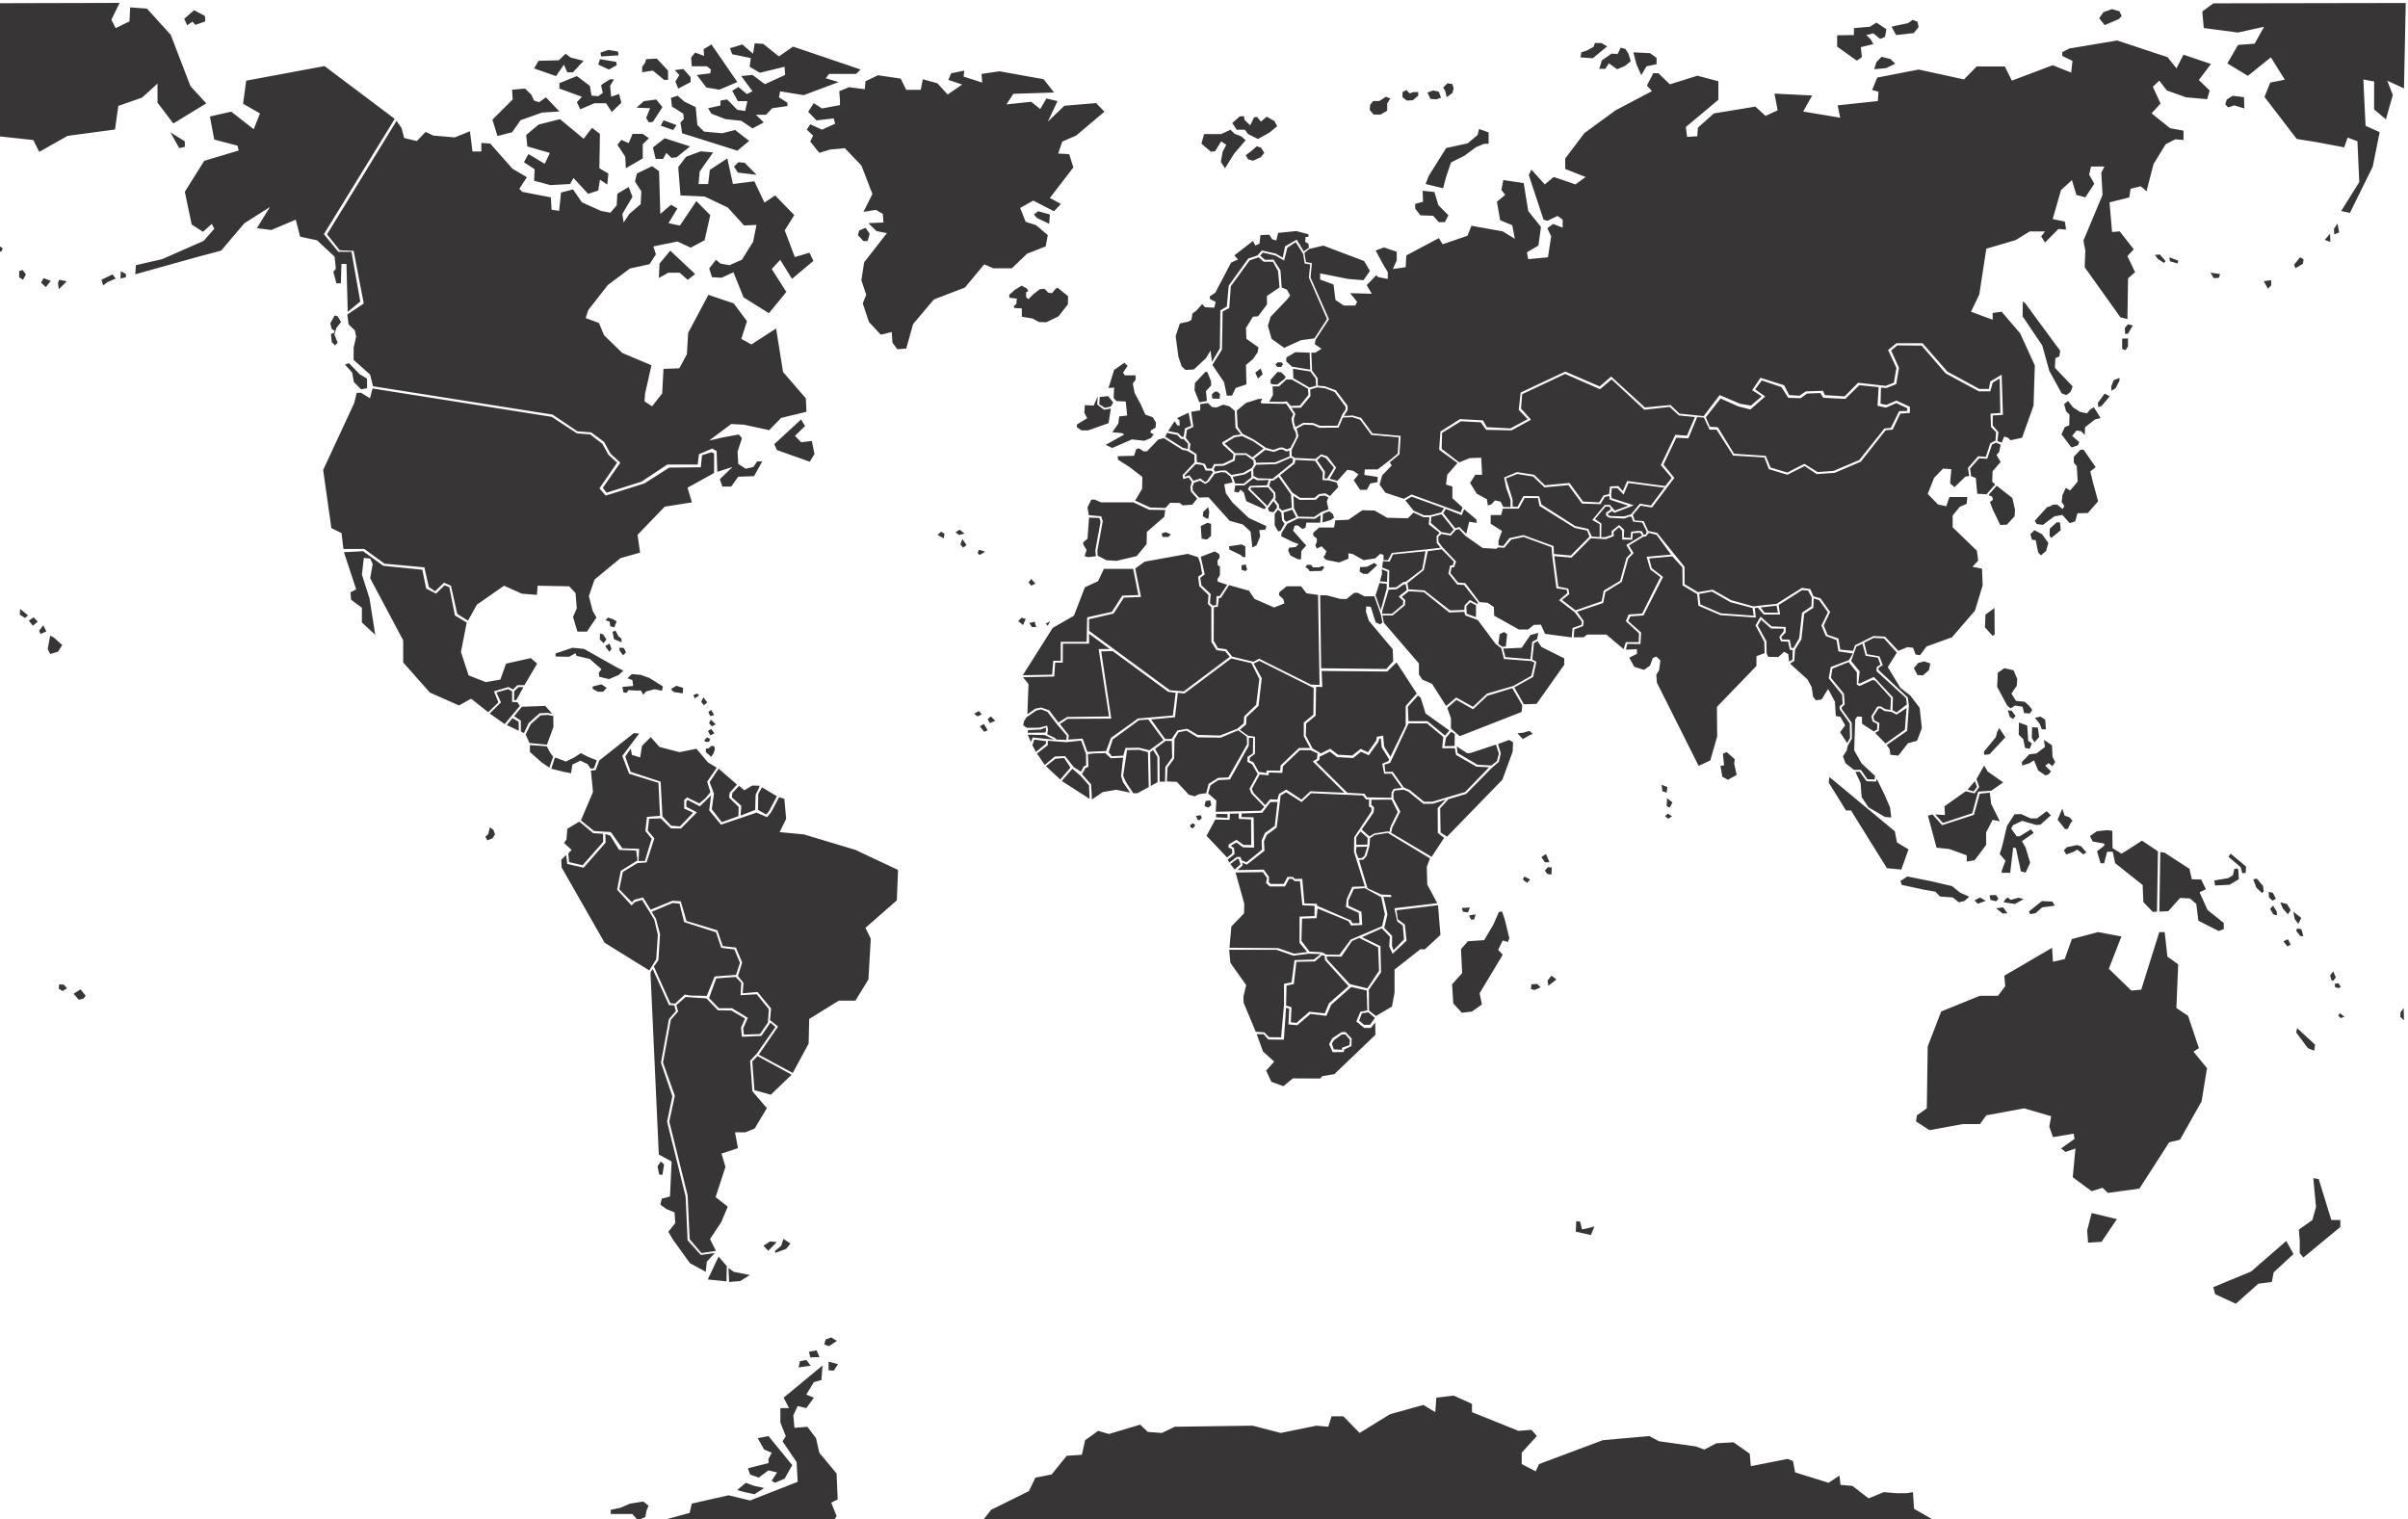 <?xml version="1.0" encoding="UTF-8"?>
<!DOCTYPE svg PUBLIC "-//W3C//DTD SVG 1.0//EN" "http://www.w3.org/TR/2001/REC-SVG-20010904/DTD/svg10.dtd">
<!-- Creator: CorelDRAW -->
<svg xmlns="http://www.w3.org/2000/svg" xml:space="preserve" width="84mm" height="53mm" version="1.0" style="shape-rendering:geometricPrecision; text-rendering:geometricPrecision; image-rendering:optimizeQuality; fill-rule:evenodd; clip-rule:evenodd"
viewBox="0 0 84000 53000"
 xmlns:xlink="http://www.w3.org/1999/xlink"
 xmlns:xodm="http://www.corel.com/coreldraw/odm/2003">
 <defs>
  <style type="text/css">
   <![CDATA[
    .fil0 {fill:#373535;fill-rule:nonzero}
   ]]>
  </style>
 </defs>
 <g id="Слой_x0020_1">
  <path id="kalimantan" class="fil0" d="M69061.7 27685.6l-204.6 738.8 -1110 360.1 -332.1 -374.5 -161.4 42.5 301.3 1116.7 450.9 48.4 601.4 218.9 0 218.6 275.5 -48.3 401.4 -533.6 0 -436.8 225.8 -436.7 250.7 48.5 -301 -606.8 -46.1 -390.7 -351.8 34.9zm-23467.8 -7984.9l144.4 4.2 60.3 86.1 210.1 0 139.8 -49.3 47 54.4 -93 117.3 -410.2 13.6 -74.5 -94.4 -78.8 -45.2 54.9 -86.7zm554.6 -1778.1l-14.2 302.1 274.6 -80.7 125.9 -81 -37.3 -131.1 -130.2 -99.5 -218.8 90.2zm-1444.8 672.5l-9.6 113.2 410 198.2 195.7 72.4 -102.7 103.9 -228.6 22.2 -32.8 99.6 78.9 171 256 131.2 111.7 9.3 14.1 -293.7 167.4 -194 -457.1 -519.3 60.2 -176.2 107.3 -4.3 162.8 126.1 102.9 -49.5 32.7 -176.1 480.2 4.1 18.6 -270.5 -200.4 135.3 -587 -13.7 -382 189.8 -198.3 321zm373 -816.3l-298.6 94.4 14.2 243.4 70 86 354.2 -158.2 -139.8 -265.6zm-611.3 149l0 392.3 117 212 84.2 -9.5 144.4 -252.6 -84.3 -113.4 -32.6 -279.9 -111.7 -99.7 -117 150.8zm657.3 -627.3l14.3 423.8 148.6 297.8 559.1 9.4 251.4 -171 247.2 -94.5 -60.2 -270.7 56 -144.9 -125.9 -62.9 -172.8 13.7 -135.5 131.1 -568.6 4.2 -213.6 -136zm-521.6 -668.3l-181.8 131.1 -88.7 0 -60 180.4 214.3 239.3 14.2 189.7 -30.3 41.2 145 195.6 5.1 103.8 104.3 97.1 340 -99.6 -28.2 -464.8 -433.9 -613.8zm-57.5 1081.7l-4 -79.6 -117 -157.8 -189.2 257.1 37.2 108.2 154.1 27.3 118.9 -155.2zm644.7 -1672.4l-23.1 126 -512.9 410.4 428.8 604.4 274.5 184.5 494.3 0 163.1 -131.1 218.8 -27.2 163 94.4 288.7 -315.7 -55.8 -158.3 -293.3 -72.3 -200.1 -9.4 9.8 -270.7 -265.8 -401.7 -690 -33.3zm759.1 9.4l274.6 405.9 -23 230 98.4 4.1 233 -378.6 -280.1 -333.8 -158.4 -63 -144.5 135.4zm-459 -1239.4l-256.8 138.8 63.8 262.3 -237.5 480.9 1.9 212 111.6 68 715.8 34 200.1 -159.2 214.5 68.9 307.4 394.1 -225.1 388.1 267.6 75 349.7 -387.4 200.4 35 186 124.3 -163.9 207.6 221.6 332.1 235.5 0 121.3 -221.3 249.8 -48.6 7.3 -179.7 -464.2 -68.9 14.1 -193.1 450.1 0 485.4 -373.7 214.3 -179.6 35.4 -567 -956.8 -82.4 -392.2 -532 -271.2 -89.4 -328.5 13.7 -148.1 351.5 -673.2 8.4 -218.8 -96.9 -317.3 -15.5zm-2033.7 4879l-148 29 5.3 157.5 132.9 42.5 59.4 -47.7 -49.6 -181.3zm-15.2 -634l-128.3 -66.6 -438.6 66.6 15.2 113.9 394.3 190.6 59.2 62.2 103.7 14.5 -5.5 -381.2zm-1786.7 -2216.4l-54.7 133.5 14.9 145.5 211.7 237.6 333.2 -11.1 735.1 820.5 458.9 127.7 271.1 245.8 64.7 561.1 145.2 -81.8 125.8 -305.6 -31 -219.6 215.1 -18.7 31.2 -124.3 -606.9 -279.2 -575.7 -543.8 -229.5 -325.2 -55.9 -309 293.2 -67.2 -75.2 -203.5 -179.9 -145.6 -154.9 -6.7 -216.2 57.1 -203.7 274 -123.2 78.4 -190.3 -112.4 -203 72.5zm1995.9 166.6l-32.8 52 594.4 588.9 217.9 -308.1 -7.9 -121.6 -190.6 -222.3 -581 11.1zm72.6 -321.7l-312.7 247.7 -317.1 0 -38.1 214.5 145.3 36.7 72.6 -103.9 114.2 96.1 91.3 306.6 626.2 280.7 62.1 -68.1 -635.1 -629.6 64.5 -115.2 603.4 -22.2 61 -184.6 -393.2 11.1 -144.4 -69.8zm-72.6 -269.7l-224.9 129.3 -420.2 88.5 84.4 233.3 294.1 3.3 271 -217.8 -4.4 -236.6zm171.8 -203.6l-102.8 154.9 8.1 236.7 163.7 80.8 504.2 14.5 702.4 -568.4 3.7 -126.2 -76.3 -36.5 -507.5 221.2 -695.5 23zm-1427 44.3l-57.8 114.9 49.8 81.8 206.4 -41 175.4 0 190.3 155 404.9 -70.7 297.7 -170.2 76.1 -115 -11.6 -148.1 -267.4 -192.3 -358.8 3.5 -30.1 195.6 -377.4 177.3 -297.5 9.2zm1347.3 -254.4l61 51.9 8.2 88.5 675.8 -14.5 499.6 -206.9 -8 -210.2 -95.7 40.9 -137.2 -70.6 -84.1 -3.5 -221.6 85.2 -301.2 -69.8 -396.8 309zm-656.4 -192.4l263.1 0 129.3 0 209.9 143.8 388.9 -310.5 -377.4 -258.9 -373.7 -173.7 -256 44.2 -347.3 214.6 363.2 340.5zm-1374.8 383.9l-386.4 394.9 8 40.1 158.7 -47.8 142.6 190.7 240.9 -81.7 166.6 124.2 68.2 -37.4 205.5 -310 -52.4 -47.5 -202.9 -5.2 -98.2 -193.1 -250.6 -27.2zm2265.9 -3337.5l-186.7 142.3 93.9 208.5 165.4 -155 -72.6 -195.8zm-1510.4 806l-82.4 -3.4 -108 95.4 13.2 149 256.1 6.7 13.4 -168.6 -92.3 -79.1zm-413.5 -692.8l-367.7 390.7 -13.4 254.5 167.5 419.7 262.2 -47.8 -32.7 -343 180.7 -194 -3.6 -152.5 -127.6 -317.5 -65.4 -10.1zm-498.9 1394.2l316.3 -49.4 0 -214.5 264.9 -41.6 145.3 140.4 153.2 16.2 239.2 -99.7 213.3 57.9 188 156.8 25.6 586.4 188 239.9 -247.3 33.2 -410.2 247.7 34.6 82.5 366.7 330.3 -25.5 165.2 -341.2 165.1 -316.3 8.5 -77 156.5 -162.1 0.3 -77.1 -165.3 -281.8 -66.4 -8.8 -272.4 -239.2 -156.6 25.6 -198.3 -162 -214.5 42.6 -280.8 221.3 -99.8 -76.1 -527.6zm-844.2 735.4l-56.7 136.3 609.5 386.3 175.5 40 6.1 -183 -153.3 -165.1 -93.9 0 -128.4 -140.3 -358.8 -74.2zm751.2 -702.2l-401.2 189.8 85 74.2 8.9 189.8 -85.1 -16.3 -94 -140.4 -224.1 341.3 344.7 68.9 128.4 130.2 68.1 1.8 45.3 -294.6 217 -87.6 -93 -457.1zm-858.3 887.8l-195.8 46 -391.6 409.4 -117.8 7.7 -156.8 -106.5 -101.8 23 -78 234.8 -572.4 15.4 16.1 121.9 391.7 250 454.3 349.1 -7.9 417.1 -242.8 409.3 525.4 242.6 533 15.3 164.9 -182 336.6 7.7 94 83.3 336.6 -22.9 172.7 -212.8 -219.7 -250.4 -15.9 -159 47 -174.6 -109.8 -151.6 -188 52.9 -23.8 -136.3 415.4 -439.9 0 -265.6 -274.5 -151.5 -140.9 -23 -650.2 -409.4zm1543.9 2405.4l-172.6 166.9 -16 151.4 140.8 83.5 55.2 -7.6 30.7 -220.7 -38.1 -173.5zm-23.8 546.6l-234.8 113.8 30.9 440.2 187.9 30.6 140.9 -129.4 0 -417.1 -124.9 -38.1zm-1458.1 325.8l-140.7 45.9 30.7 121.9 204 0 85.9 -91.2 -179.9 -76.6zm-2672.6 -508.1l-55 736.3 -156.8 136 16.1 83.5 109.8 174.5 -70.9 212.9 117.9 38.1 274.5 -30.5 -15.9 -212.8 179.9 -986.6 -39 -136.1 -360.6 -15.3zm1544 -531.1l-1128.6 0 -227.7 -98.9 -109.8 7.9 -132.9 265.5 46.9 273.2 431.5 38.2 54.9 174.6 -187.8 1017.1 7.9 182.2 305.6 159.2 352.5 22.9 705.3 -166.7 344.7 -417.3 7.8 -424.6 611.3 -531.1 30.9 -234.9 -556.3 -7.7 -556.2 -259.6zm5589.7 -2574.1l75.2 132.8 17.8 141.5 -62.1 136.9 -141.7 262.2 -119.6 52 -155 -64.8 -93 4.1 -225.8 81.9 -257 -73.2 -416.4 -283.4 -407.4 -210.2 -163.9 -240.2 -31.1 -565.9 319 -266.5 416.4 -132.8 155 -17 -62 120.1 39.8 46.8 700.8 12.8 150.5 -4.3 248.1 365.2 -62 149.9 26.6 176.2 47.8 175.9zm-70.9 -720.8l133 210.1 -53.2 167.8 8.8 132.7 48.7 159.3 274.7 -149.9 340.9 8.6 239.2 94.4 606.9 0 177.1 -407.8 106.3 -154 0 -103 -380.8 -514.8 -336.7 -128.7 -274.7 -29.7 -239.2 73.3 8.8 231.5 -331.9 403.3 -327.9 6.9zm13.2 -986.6l-190.5 -4.2 -261.3 240.2 -221.3 0 13.2 300.4 -132.9 235.6 478.6 4.2 137.2 -16.7 137.2 159.1 314.5 -12.9 301.2 -368.5 -17.7 -218.8 -558.2 -318.4zm-372 -253.6l-133 -12.9 -239 275.1 0 128.4 79.8 29.8 155 4.4 256.7 -201.7 35.6 -69.1 -155.1 -154zm13.4 -347.3l-137.4 -4.1 -79.6 77.3 57.6 81.8 137.2 8.4 70.9 -98.6 -48.7 -64.8zm1001.8 317.5l-606.7 -94.5 13.1 326.1 562.7 330.2 230.2 -64.6 -13.2 -248.5 -186.1 -248.7zm-999.4 -2930.5l183.5 77.4 113.3 204.3 -113.3 141.2 -568.6 597.5 -97.4 315.1 130.2 456.2 438.4 314.9 584.8 -267.3 471.3 -62.9 438.4 -676.7 -325.1 -739.7 -309.2 -708.1 48.7 -456.3 -194.9 -31.6 -50.5 -332.8 -262.2 -411.1 -290.5 193.4 -114.3 448.6 -308.3 -178 -428.7 -100.4 -95.8 107.1 164.9 143 300.2 -5 241.9 375.5 43.2 595.7zm-803.3 -1052.2l173.6 154.1 325.1 0 178.9 330.3 48.8 566 -438.5 298.8 0 298.9 -309.2 409.2 -178.9 15.3 -243.6 393.2 15.9 378.1 422.6 298.8 -32.8 172.8 -162.1 235.7 -243.6 204.3 15.9 676.7 -373.8 125.9 -130.3 267.4 -178.7 -0.1 -97.5 -471.5 -406.7 -599.4 334 -537 23.1 -1327.1 230.4 -121.7 55.6 -759.2 656.5 -903.1 315.3 -106.4zm-5156.5 5274.7l-80.5 510.7 -715 252.1 -227.5 0 -162.1 -109.9 0 -94.4 357.8 -220.5 -97.5 -188.8 16 -267.4 309.2 15.3 141.8 -320.1 -18.8 284.3 240 183 236.6 -44.3zm-96.5 -432.3l-292.4 31.6 -15.9 251.8 194.9 126 210.9 -46.7 81.5 -141.4 -179 -221.3zm682 -1054.5l-162.1 235.7 64.6 94.6 373.9 -0.2 0 157.5 -97.5 125.9 64.7 330.4 210.8 393.2 162.2 361.8 259.5 94.4 113.4 189.1 -15.9 172.8 -162.1 94.4 -15.9 78.2 113.4 63.1 -97.5 126.1 -227.7 94.4 -438.5 -46.9 -682.9 298.8 -227.7 -109.7 650.3 -361.9 -81.5 -46.8 -341.1 -31.5 210.8 -298.7 32.8 -252 276.5 -31.5 -48.9 -487.7 -325 -15.4 -97.4 -109.7 16 -361.8 -195 15.4 195 -629.1 357.8 -252 115 109.1zm6142.5 -3995.6l179.1 -125.8 -16.1 -141.3 -113.4 -63.1 15.9 -172.8 97.5 0 0 -94.4 -422.5 -109.9 -633.4 63 -64.7 267.3 -146.2 -46.8 -97.3 -157.5 -309.2 15.3 -32.9 298.9 -146.1 62.9 -81.5 -157.5 -650.1 503.1 130.1 141.2 -243.6 109.9 -552.7 1053.7 -194.9 126 15.9 94.5 194.9 94.5 -48.8 204.2 -325 -16.2 -97.5 -109.8 -210.8 235.8 -130.3 94.5 -32.7 220.5 -113.3 62.9 -292.4 63.2 -146.2 440.8 97.5 723.6 113.3 330.2 130.3 126 292.2 -15.4 422.7 -393.3 161.9 -267.2 49 393.3 276.3 -471.6 15.8 -1321.9 225.1 -136.2 67.3 -729.5 682.2 -943.9 325 -109.8 146.2 -172.9 487.1 110.1 243.7 141.1 81.5 -393.2 406.6 -235.8 244.5 409.3zm2458.2 10869.6l109 75.8 -337.6 307.2 -161.1 -5 -119.6 -81 15.9 -150.6 244.5 -15.4 248.9 -131zm186.9 699.7l-140 428 181.6 513.3 208.4 -749.9 0 -160.8 -250 -30.6zm78.1 -478.3l5.2 165.8 -72.7 252 249.9 20.4 15.8 -357.5 -198.2 -80.7zm239 710l-217.8 730 -9.8 111.6 342.8 0 383.6 -325.1 9.7 -123.5 -156.8 -154.1 280.9 -223.7 -40.8 -207.9 -76.9 17.1 -234 160.8 -280.9 14.8zm1365.2 -1340.7l-138.3 656.1 -572.2 457.9 36.4 216.3 558.8 36.6 890.4 696.2 497.8 -13.6 13.3 -160.7 182.5 -188.3 255.2 138.7 33.6 -30.5 -493.5 -630.7 -234 -13.6 -310.8 -384 62 -282.6 94.7 -11.8 32.8 -125.1 -423.4 -428.2 -485.3 67.3zm-1562.6 348.9l-31.1 216.3 249.8 100.2 -10.6 599.2 249.7 -5.1 249.9 -181.2 93.9 -15.4 567 -433.3 114.2 -628.9 -1133.1 110.7 -119.5 251.9 -230.2 -14.4zm3306.8 2052l621 831.7 200.2 153.4 89.4 372.6 955.8 72.5 108.2 54.4 -107.2 459.8 -628.2 355.7 -918.4 267.1 -490 459.8 -581.8 -326 -352.7 296.2 -491 -770.4 -336.5 -148.2 -122.3 -177.7 0 -385.7 -1225 -1423.1 -46.1 -252.1 352.5 0.1 429 -355.7 14.9 -178 -122.2 -118.2 245.2 -192.6 521 30.1 888.5 711.3 524.4 -22.9 33.7 124.3 437.6 161.6zm-63 -516.5l-199.3 -103.8 -138 133.5 15 267.2 321.5 118.4 0.8 -415.3zm827.5 1008.5l-46 341.3 136.2 99.8 124.1 -11.1 46 -429.9 -107 -74.1 -153.3 74zm122.2 504l77.1 296.1 873.3 74.1 61.3 -607.7 168.2 -88.5 46.1 -222.1 -275.6 74 -306.4 445.2 -644 28.9zm387.2 1353.3l654.6 -362.5 116 -532 -143.5 -79.1 59.5 -570.3 124.8 -69.9 133.7 201.7 796.4 400.1 0 222.3 -964.7 1364.3 -443.8 14.4 -333 -589zm-2337.8 714.1l127.4 364.5 0 355.7 306.7 267.4 2159.6 -845.4 20.4 -232.2 -346.4 -597.7 -869 266.5 -498.8 471.5 -578.5 -328.4 -321.4 278.1zm-1177.3 -6812.6l-197.6 200.7 -726.3 -20.3 -436.1 -251.2 -425.1 -10.3 -488 332.1 -457.2 20.6 -41.6 250.9 -519 0 -207.4 181.4 0 100.5 125.1 100.3 0 110.7 -52.3 131.1 52.3 110.6 166.5 -79.9 166.5 171.1 -41.8 120.8 -61.8 80.9 93 100.3 457.1 90.3 321.6 -131.1 0 -190.7 155.8 29.8 374 211.3 404.7 -60.5 176.2 -161 114.3 40.1 0 181.4 155.8 -0.2 134.8 -251.1 1183.4 -120.8 516.4 -60.5 -136.4 -172 -2.5 -232.4 103.5 -119 -377.3 -291.1 20.3 -251.2 -207.2 0.1 -343.7 -161.7zm970 745.5l-108.1 108 10.7 171.3 134.7 181.3 477.4 502.2 -72.6 200.7 -83.3 0 -41.7 201 270.1 331.9 249 20.4 498.8 663.2 279.9 20.3 217.9 150.7 10.7 301.4 862 482.5 321.4 0 197.4 -160.8 249 -10.3 145.3 321.7 931 124.4 27.5 -328.6 308.3 -107.2 14.2 -117.6 -245.4 -321.6 -546.6 -422.3 287.1 -250.9 -20.4 -110.8 -359.6 -53.7 -152.5 -1166 -17.6 -268.1 -975.4 -358.3 -432.4 93.5 -241.7 285.1 -214.3 -13.6 -62.1 50.4 -477.5 -29.9 -602.4 -422.3 -224.2 -235.7 -102.6 23.9 -185.2 203.5 -326.8 -59.7zm155.9 -870.7l-89.5 146.3 417.2 526.1 145.3 -45.1 239.2 240.9 103.8 -422.2 259.5 40 -10.6 -120.7 -427.1 -359.3 -81.5 211.1 -556.3 -217.1zm-149.8 184.7l425.2 532.9 -124.8 140.4 -301.2 -50.3 -373.8 -321.7 20.3 -211 354.3 -90.3zm-1263.1 -487.7l289.6 363.5 361.4 160 222.3 -0.9 381.9 -99.6 95.7 -143.8 -1129.4 -406.1 -221.5 126.9zm16795.6 8536.5l105.4 159 19.4 182.2 277.3 29 336.7 -431.5 317 -85.9 168.4 -441.1 -78.8 -709.8 -326.9 -431.5 -344.6 -264.7 -438.5 -723.5 314.5 -505.6 -450 -496.3 -360.5 -15.2 -324.5 167.5 96.8 400.9 432.2 73.4 116.1 308.9 -152.3 95.3 9.5 76.7 1014.4 953.2 40 280 -61 885.2 -710.6 493.8zm-849.6 -3534.3l-214.4 104.7 -177.9 499 297.6 364.2 -49.7 402.5 49.7 19.8 495 -230.8 664.5 713.4 -16 449.5 144.4 74.8 357 -278.5 -29.1 -220.4 -1030.2 -940.5 9.6 -143.7 128.4 -86 -89.4 -240.1 -426.1 -67.3 -113.4 -420.6zm443.8 3110.4l362.4 371.9 674.1 -480.2 59.3 -757.5 -348.1 230.7 -180.7 -97 -245.4 -31.6 -137.4 -92.7 -66.3 3.5 -179.8 283.3 29.1 131.1 182.5 98 -22.1 266.3 -127.6 74.2zm-688.3 1360.1l178 383.7 39.8 498.9 238.4 355 575.1 335.3 217.7 19.6 -39.7 -345.5 -188.8 -441 -276.3 -564.1 -23.1 98.5 -333.1 -14.4 -239.3 -330.2 -148.7 4.2zm-237.4 -3828.5l287.1 354.9 0 431.5 99.1 47.6 456.3 -211.1 89.5 29 544.7 604.3 -19.5 413 -178 -29 -158.5 -96.2 -118.7 9.3 -208.2 335.3 39.8 182.2 168.4 86 -9.9 201.6 -118.5 58 -406.8 -269.1 0 -240 -168.2 -9.3 -69 105.5 -35.4 1074.3 263 461.2 466 431.6 -19.5 124.9 -248.1 -9.2 -227.7 -325.9 -238.3 0 -297.7 -230.7 -89.4 -239.9 128.4 -201.8 44.3 -182.1 140.1 -238.4 -6.4 -548 -341.9 -475.2 -14.2 -57.7 110.7 -107.3 -25.5 -377.2 -455.4 -554 53.1 -319.2 564.3 -228.9zm-52.2 2824.1l-245.4 -377.9 177.9 -240.1 -168.3 -297 -158.5 -29.1 -30 -498.6 -237.4 -441.7 -69.2 105.4 -158.6 258.8 -198.4 29 -99.1 -125.1 -49.8 -336.2 -148.7 -269.1 -606 -549 148.9 -94.4 27.5 -397.5 221.3 -357.6 95.6 -889.4 320.9 -210.3 10.7 -324.4 192.1 61.4 302.9 421.3 -224.9 463 151.5 363.4 374.8 141.5 68 395.8 503.3 74.8 -139.3 230.6 -634.1 240.1 -69.1 393.2 465.8 575.5 19.6 307.2 -108.9 105.5 9.7 96.3 347.3 489.3 9.7 508.3 -101.8 177zm-3000.4 -4301.7l-116.1 201.6 301.1 550 9 428.8 54.9 115 353.5 5.9 200.2 -184.7 145.4 84.3 29.2 261.2 115.8 -69.7 7.3 -333.7 -97.4 -11 -61.1 -283.6 -246.4 -8.5 -61.2 -157.4 150.6 -193.3 2.7 -95.3 -437.5 0 -350 -309.6zm-15 -428.3l137.2 180.6 464.1 3.4 -46.7 -247 -554.6 63zm-2144.7 -469.8l40.9 363.4 715.6 311.6 1147.2 81.7 -43.4 -266.4 -766.3 -202.5 -650 -372.1 -444 84.3zm-18.7 5996.5l405.8 -190.6 240.9 -837.7 -10.6 -1028.2 1380.2 -1431.7 0 -339.5 284.3 -106.4 -10.6 -392.3 -306.6 -572.9 175.5 -307.2 383.6 339.6 492.5 21.2 0 190.8 -153.2 159.2 32.7 85.1 263 10.1 55.1 285.8 77.1 0 197.6 -339.6 98.2 -890.2 328.7 -223.1 10.7 -307.2 -131.1 -244.3 -208.3 -10.3 -814.9 517.6 51.3 332.8 -572.2 -1.6 -202 -237.6 -109.8 13.6 37.1 330.3 -1237.5 -85.1 -767.1 -328.6 -40.8 -404.4 -511 -304.8 -6.2 -627.2 -350.8 -385.6 -806.3 74 87.9 337.2 395 307.4 -683 1343.1 -457.1 33.1 -75.3 161.8 449.9 400.1 -22 404.2 -459.9 -6.8 -49.6 200.8 381.8 -16.1 10.7 159 -273.6 138 175.4 318.3 339.1 106.5 208.3 -148.2 98.2 -264.7 120.6 -52.8 142.6 138 -43.5 339.5 -98.3 159.2 22.3 275.7 1455.2 2902.7zm-4238.7 -5376.9l230.4 328.5 -22.2 169.7 -306.5 116.5 -22 275.6 350.7 0 120.4 -95.2 667.9 0 602.4 508.9 77 -244.3 449.3 0 10.6 -307.1 -459.9 -424.1 98.5 -233.1 471.3 -31.6 635.1 -1272.4 -350.8 -264.7 -131.1 -445.2 853.9 -74.1 -504 -689.4 -268.4 -69.8 -109.9 127.6 -82.4 6 -503.9 307.3 164.7 265.5 -186 190.8 -230.4 816.1 -569.6 349.9 -77.1 382.2 -908 306.4zm-798.2 -1939.8l141 1060.5 350.8 74.2 32.9 190.5 -251.7 201.8 468.6 363.5 910.6 -315 72.7 -372.6 573.1 -344.1 219.7 -796.6 164 -169.4 -170.2 -284.2 554.6 -329.5 -70.9 -95.3 -256 15.3 -23.1 226.5 -343.7 -3.5 -6.1 -302.2 -110.9 -126.8 -185.9 162.6 5.3 148.9 -280.7 102.3 -518.2 -31.6 -673.4 677.6 -602.5 -52.9zm2010.1 -2369.7l-27.5 215.4 22.3 132.7 770.5 248.6 -676.7 262.2 -77.2 -61.2 -146.1 90.1 7.1 49.3 78 34.2 474.8 11.9 241.1 -69.9 309 -374.4 387.1 64.7 466.9 -621.4 -1249 -163.6 -172.7 402.7 -217.9 -224.6 -189.7 3.3zm-586.5 1075.1l364.2 -434.1 137.2 0 47.8 97 -168.3 117.5 0 97.1 110.8 76.5 532.4 30.8 173.7 -71.6 78.9 15.2 53 163.4 316.3 30.7 158.6 321.9 -47.9 96.9 -62.9 5.2 -63 -122.6 -137.2 -10.4 -237.5 30.9 -15.9 214.4 -237.4 -15.5 10.7 -270.5 -173.7 -163.6 -263.9 209.6 5.4 137.7 -232.3 76.7 -137.2 0.1 10.6 -475.1 -222.4 -158.2zm-112.4 614.5l272.8 13.5 0 -448.4 -258.6 -144.8 435.8 -527.7 177.2 0 177 198.5 463.4 -171.2 -640.4 -211 -24.8 -127.7 -152.4 35.6 -149.7 250.3 -645.8 -20.3 -473.9 -644.5 -832.7 79.3 -396.8 -378.1 -549.1 -89.3 -398.6 155.7 231 739 2.6 248.4 168.4 3.4 206.4 -377.8 549.3 6.7 81.4 290.4 1177.3 750.5 455.3 100.6 124.9 268.9zm-3106.7 -976.3l-54.9 223.8 -367.7 0 0 303.2 395 250.2 -122.2 343 0 158.3 164 26.4 217.9 -276.6 490.8 -105.5 1048.8 382.1 13.4 276.8 585.4 52.7 653.8 -659.7 -81.4 -211.1 -435.9 -92 -1226.1 -765.2 -54.7 -276.8 -463.4 0 -204.8 369.6 -204.5 0 -353.5 0.8zm-1520 -1614.6l363.3 -149 405.5 -13.6 28.5 595.8 -237.6 0 -181.5 284.4 237.5 378.7 349.9 189.7 31.8 217.2 128.5 -40.9 118.5 -135.4 195.9 41 98.4 189.7 251.7 0 0 -243.5 -154.2 -433.1 -70.1 -351.7 447.3 -189.7 601.5 94.4 377.4 365.2 853 -80.8 475.8 649.5 558.9 27.2 154.2 -243.4 195.7 -41 28.4 -270.6 293.2 -13.6 154 176.2 154.1 -351.6 1328 176.2 223.4 -284.2 -377.4 -446.8 503 -1055.5 405.7 27.1 280 -649.3 -558.9 -54.5 -321.6 -297.9 -885.8 98.7 -1141 -1059.8 -402.3 343.1 -1219.7 -532 -1496.1 704 -41.9 500.4 350.1 392.4 -682.3 370.4 -884.7 -18.9 -185.2 -261.3 -693.7 -36.5 -657.1 406 -14.3 554.8 612.2 472.5zm18748.7 815.4l547.4 428.8 93.1 415.5 -18.5 223 -267.6 289.6 -230.4 11.8 -261.2 -542.2 -99.2 -258.8 105.5 -78.4 -24.8 -107.9 -130.3 -56.2 286 -325.2zm-891 -334.4l162.9 65.5 49.7 548 323.3 17.9 304.7 -343 -105.4 -90.4 12.4 -367.5 279.8 -325.3 -142.6 -246.7 93 -102 51.4 -255.6 -162.1 -70.5 -138 67.1 -171.1 498.8 -276.4 -22.9 -319.8 362.6 38.2 264zm-9255.4 -2051.5l515.7 -657.2 619.2 275 420.7 108 515.6 -454.4 -350 -247.8 230.4 -312.3 687.3 233.2 238.3 375.4 430.6 11.1 225.1 -161 463.2 -17.7 100.8 165.1 770 37.5 487.2 -477.5 674 68 -38.9 650.3 295 64.6 362.3 -158.3 383.6 182.2 -8.9 92 -278.1 7.6 -289.7 583.9 -225 21.4 -875.2 1098.9 -893.8 378.6 -558.9 41.6 -464.2 -287.6 -593.5 304.8 -584.7 -174.5 -165.6 -407.8 -1107.4 -74.8 -566.9 -923.7 -275.6 -16.9 -142.6 -327.7zm-301.2 -8.4l-306.4 740.4 -422.7 -21.2 -445.5 937.2 378.1 463 -779.4 1034.1 -400.3 -64.7 -267.6 323.5 66.5 194.1 311.8 21.1 155.9 344.8 311.8 64.8 957.7 1185.7 0 603.3 467.7 280.1 512 -85.8 645.6 365.9 779.6 215.3 378.3 -43.3 423.4 -43.3 890.3 -560.1 289.7 43.3 110.6 252.7 245.4 70.7 334.1 474.1 -222.3 474.1 133.6 323.5 378.3 129.4 66.5 388.2 445.6 43.3 66.3 -194.1 645.8 -323.5 400.5 21.3 467.6 495.4 311.9 -129.4 200.2 21.4 89.5 237.3 155.8 21.4 222.3 -301.3 890.4 -323.5 801.6 -927 267.6 -883.5 -22.1 -582.1 -334.1 -64.8 200.3 -215.3 -44.4 -344.8 -845.9 -818.8 0 -409.4 244.6 -301.3 244.5 -108.1 22.1 -237.5 -623.7 0 -111.7 323.5 -289.5 -64.7 -356.1 -365.9 222.3 -560.2 311.8 -323.4 289.6 21.2 -44.4 495.3 156 129.6 378.4 -366.1 133.6 -21.2 -44.3 -280 356.1 -409.4 267.7 21.2 155.8 -474.1 182.6 -92.8 18.5 -295.3 -177.2 -178.7 -15.1 -466.6 341.1 -21.2 -22.2 -1202.7 -239.1 137.8 -89.4 308.2 -399.7 -0.9 -1157.7 -625.5 -836.3 -968.7 -848.6 -8.6 -216 180.4 274.4 604.4 -95.7 566.9 -341.8 136.3 -192.2 -14.5 -14.3 560.8 200.4 43.5 356 -150.7 467.6 215.4 0 215.4 -333.9 21.1 -267.5 560.1 -244.6 21.3 -868 1099 -912.4 388.1 -623.8 43.4 -422.4 -280.2 -601.6 302.2 -645.6 -194.1 -156.1 -409.3 -1090.4 -64.8 -578.5 -904.8 -244.3 0.1 -196.6 -419.6 -234 -17.8zm13072.3 -8268.4l156 517.5 311.8 85.9 311.8 -474 -178 -323.3 66.3 -280.2 467.9 0 -111.6 215.4 44.2 776.2 -667.9 1595.1 66.5 344.9 -22.3 582 1246.4 1745.7 244.6 64.8 22 -1422.3 244.6 -215.2 -267.5 -560.2 222.4 -237.4 -489.9 -624.9 -267.4 21.4 -88.8 -1034.2 690 -172.8 44.4 -302.2 356 -85.9 200.4 172.6 244.5 -948.1 422.7 -689.5 333.8 -172.9 289.7 21.5 0 -323.6 -467.7 -86 -645.8 -517.4 311.8 -344.8 -267.6 -582.2 222.4 -215.3 267.7 344.6 667.9 237.6 734.3 64.7 89.5 -301.1 -378.3 -366.2 422.5 -560 -957.5 -323.7 -244.6 474.4 -311.8 -388.2 -1758.4 -582.2 -1669.8 280 -244.5 129.3 0 129.3 356.2 172.8 -44.4 409.6 -645.9 -258.8 -1424.4 538.8 -244.4 -495.4 -979.8 0 -445.5 452.8 -1580.4 -344.7 -1446.7 280 -178 430.7 222.4 64.8 -22.2 323.4 -1402.3 150.6 89.5 430.8 -1291.6 -215.4 311.8 -560.1 -1313.7 -64.7 111.6 582.2 -422.5 194.2 -356.1 -323.7 -1446.4 237.6 -556.5 495.3 -22 301.4 -356.3 21.2 -44.2 -344.7 1135.7 -948.1 0 -647.1 -734.5 -193.9 -957.5 301.2 -400.4 -388 -178.1 0 -222.3 430.6 178 194.2 -1269.4 668.1 -1090.4 797.6 -668 883.5 0 365.9 712.3 280.2 -356.2 258.8 -756.5 -258.8 -311.8 258.8 -467.7 -517.6 -89.4 194 512.1 1551.7 133.6 43.3 356.1 -172.5 178.1 129.2 0 280.2 -334 -129.4 -200.3 150.6 133.9 280 -111.6 732.9 -690.1 64.8 -44.3 -237.6 400.4 -237.5 89.5 -647 -445.8 -560 -155.8 -969.4 -712.3 -108.1 -66.4 344.8 133.9 172.8 -289.7 237.4 111.6 646.8 422.4 172.9 89.6 474 -423.5 -258.8 -1090.5 -193.9 -133.6 344.7 -868.2 301.2 -133.8 -215.3 -1135.7 603.5 -22 409.5 -445.6 64.4 133.7 -301.1 0 -301.3 -445.6 -150.7 -289.7 108.2 244.5 452.6 178.1 301.4 0 237.6 -334.1 -64.8 -66.3 -64.5 -334.1 344.4 178.2 301.5 -756.5 -21.3 244.7 302.2 -66.6 129.4 -400.3 0 -289.9 -194.1 -66.3 -538.8 -467.8 -172.9 0 -215.3 979.7 194.2 534.2 43.3 222.5 -323.4 -200.3 -344.8 -1424.4 -538.8 -491.7 117.6 -168.2 138.7 52.1 319.2 209.3 34.8 -49 502.2 645 1455.5 -466 709.9 -31.8 159.9 236.5 160.1 -213.6 135.4 -141.7 2.5 26.7 625.6 195.7 266.3 2.6 258.9 250.8 22.1 383.6 140.5 405.7 536.2 4.3 141.3 -131.8 217.1 302.9 -16.3 295 81.8 398.6 542.1 981.4 86.1 -42.3 645.1 -338.5 278.4 70 108.9 -333.9 344.8 -88.6 323.3 200.2 280.1 645.8 215.4 267.3 -150.7 1714.2 624.8 66.4 -173 -356.1 -323.3 0 -409.3 -222.4 -64.8 44.4 -344.7 356 -409.4 -638.5 -459.7 44.2 -639.2 683.1 -431.4 801.6 43.3 133.7 237.5 823.9 43.4 601.4 -323.5 -311.9 -323.3 66.5 -603.6 1558.2 -733 1198.6 519.3 400.3 -344.5 1180 1077.4 890.4 -85.9 311.7 301.3 846.1 86 556.3 -733.1 712.2 302.3 378.3 64.8 378.1 -323.5 -333.9 -215.3 289.6 -430.6 824 258.5 178 344.8 356.1 21.2 222.3 -150.6 601.5 -21.3 66.4 150.7 690 43.4 467.9 -474.1 957.5 108.1 289.6 -108.1 88.8 -517.5 -289.9 -624.7 289.9 -237.5 912.3 0.1 868.1 991.5 1112.6 603.5 334 0 44.2 -258.7 400.6 -237.5 44.3 1401 -356.1 21.4 0 344.5 200.1 237.6 -37.2 308.3 148 58.5 89.5 -215.3 133.6 43.4 88.6 85.9 400.4 -85.9 400.4 -1121 44.3 -1401 -512 -1121 -645.9 -754.2 -311.7 43.5 0 237.4 -756.4 -280 289.5 -603.5 244.6 -1595 1024 -301.4 489.8 -301.3 534.3 0.1 -133.8 172.7 133.6 215.3 467.8 -474.1 267.6 21.3 -44.4 -280 -423.4 -86 289.8 -1013 381.6 -347.2zm-54338.3 17829.6l-4.4 310.6 74.3 0 253.5 -454.4 -171.9 0 -151.5 143.8zm9715.8 13316.7l553.7 -1023.2 20.4 -859.8 1032.9 -639.9 578.4 0 454.6 -739.8 82.3 -1419.7 -185.9 -379.8 1094.8 -960 41.6 -1059.8 -1487.2 -699.6 -1796.5 -539.6 -847 -80 227.6 -459.6 -61.8 -699.8 -185.3 -58.7 -273.6 522.5 -143.6 173 -368.5 -156.7 -1239.3 419.6 -412.7 -499.7 66.3 -521.7 -389.7 381.2 -430.5 -223.1 -43.5 59 0.9 181.3 371.1 191.6 -557.1 564.1 -351.7 -3.3 -356.2 -348.1 -403 11.9 -49.7 413.6 231.4 269.9 -272.9 839.9 -318.8 24 -507.8 308.1 -123.7 605.2 440.1 452.9 80.6 -87.7 309.1 -80 264 427.3 755.7 -311.5 293.1 16.1 202.2 686.9 1078 328.6 186 548 458.9 52.8 218.8 523.5 -148 465.7 193.2 243.4 -28.5 362.7 517.3 -47 473.9 575.3 -36.9 404.4 280.5 228.3 -673.2 979.7 1185.2 637.6zm-4602.7 3088.8l-114.2 165.9 57.5 288.5 114.3 11.1 57.6 -365.9 -115.2 -99.6zm1887.7 3191l-284.2 302.3 -34.7 354.8 -550.2 -299.5 -584.6 -809.6 -171.8 -288.4 241.1 -299.7 -23.1 -377.1 -274.8 -110.6 -217.9 -154.9 46 -211.1 286.3 -77.6 57.5 -1219.6 -446.4 -244.3 -291.4 -6348.9 75.2 -126.1 570.5 1264.1 182.4 3.4 59.4 201.7 -242.7 282.7 -279.1 1521 397 1171.1 -183.5 887 646.7 2607.9 68.2 1525.4 463.3 515.1 490.8 -69.1zm472.2 524.4l23 487.7 389.7 -33.3 332.3 -210.9 -561.6 -110.8 -183.4 -132.7zm-343.7 -399.2l-378.4 798.4 653 66.3 11.4 -531.9 -286 -332.8zm1809.8 -8162.7l171.8 154.7 -652.9 932.2 -229.4 244.3 79.6 1064.8 504.1 588.1 -423.4 709.9 -320.6 132.9 -366.7 0 102.7 554 -573.1 189.1 137.2 465.3 -343.7 1053.8 424.4 333 -229.5 543 -389.8 588.1 206.4 410.3 -503.9 77.5 -413 -487.8 -69.1 -1519.4 -641.3 -2580.6 194.1 -902.3 -412.9 -1153.5 274.6 -1497.2 252.5 -288.5 -61.9 -218.7 324.2 -284.3 722.7 47.6 403.9 414.7 466.9 7.6 478.5 280.8 -140.8 316.7 33.6 320 677.6 -30.7 317.2 -465.4zm-452.8 1168.6l-181.5 186.3 75.3 1002.7 570.5 159.2 725.4 -698.9 -1189.7 -649.3zm-761.8 -2759.6l194.8 204.3 -22.9 432.4 561.6 -33.2 424.4 521.8 -34.7 465.7 -274.4 399.2 -561.9 22.2 -22.9 -222.4 160.5 -366 -550.2 -332.7 -458 0 -343.7 -355.1 249.8 -685.9 677.6 -50.3zm-2927.6 -2274.3l729 -305.6 240.9 22.1 160.4 643.5 1111 355 183.2 543.8 457.9 55.5 194.9 465.6 -137.2 421.3 -745.1 55.4 -274.6 676.5 -584.6 -11 -183.4 -33.2 -337.5 315 -166.5 -15.3 -573.1 -1276.1 158.4 -227.9 56 -902.4 -141.8 -537 -147.9 -245.2zm-2983.5 -1980.7l-171.9 166.9 11.5 266.3 1500.7 2628.4 1558.1 965.4 240.8 -388.2 57.8 -853.8 -125.9 -531.9 -424.4 -687.7 -252.4 77.4 -114.1 121.7 -504.1 -555 125.6 -654.4 584.7 -366.1 -45.9 -343.8 -595.5 -22.2 -309 -498.7 -172 -55.4 11.6 299.5 -767.1 875.9 -573.4 -132.7 -35.1 -311.6zm457.8 -1163.7l-418.9 250.4 -30 371.2 -84.4 121.6 264 243.5 -114.2 120 26.7 306.4 472.1 108.1 714.8 -812.7 -1.7 -283.6 -342.9 -21.2 -485.5 -403.7zm6371.9 -1195.7l518.4 310.6 -271.1 517.7 -98.5 118.9 -287.8 -159.1 7.8 -557.4 131.2 -230.7zm-797.1 -56.1l180.7 159.1 279.9 -166.8 255.1 7.7 -32.7 95.3 -107.2 214.5 -17 533.6 -509.2 199.1 24.9 -342.1 -328.9 -294.5 16.9 -151.5 237.5 -254.4zm-715.9 -596.8l639.6 556.8 -254.2 282.5 -20.4 167.5 334 331.2 -8 318.3 -581.1 213 -348.3 -452.1 74.5 -543 -148.9 -404.4 312.8 -469.8zm-3064.2 -698.8l39.2 220.5 287.9 87.6 65.5 -405.9 303.8 -302.2 303.7 342.1 699.2 183 591.7 -119.2 403 477.6 303.8 183 -333 487.7 111.6 369.4 -190.5 226.5 -197.4 159.1 -427.8 -206.7 -98.5 95.2 0 294.6 312.7 142.8 -230.2 239.4 -230.4 239.2 -303.9 -23.9 -305.5 -322.7 -64.7 -1213.8 -1043.6 -342.1 -189.6 -533.6 193 -277.6zm289.8 -522.6l-182.6 -17.9 -1206.4 955.8 -127.5 336.3 -164.9 17.9 73.6 743 -420.7 991.6 457.1 371.9 585.4 35.9 402.2 566.8 584.7 17.9 -18.6 424.7 218.9 0 237.3 -778.7 -219.7 -265.6 54.9 -495.4 457.2 -35.8 -55.1 -1150.9 -1024 -318.2 -237.4 -619.5 585.6 -779.8zm-2935.6 836.7l-129.3 388.2 426.8 106.3 264.9 50.3 45.1 -300.5 284.5 -137.8 252.3 125 99.3 152.4 120.6 -13.7 94.7 -276.6 -315.3 -125.2 -239.3 -125 -239.2 156.6 -284.2 137.9 -290.7 -112.4 -90.2 -25.5zm-284.5 -394.2l123.1 231.7 100.1 127.6 -134.5 383.9 -256.9 -173.6 -420 -369.6 0 -244.2 588.2 44.2zm32 -1095.4l194 37.5 6.1 382.2 -226 619.7 -608.5 -57.9 -135.3 -298.7 180.6 -362.7 342.8 -306.4 246.3 -13.7zm-1425.4 354.1l416.3 199.3 -6.1 -316 -213.5 -125 -196.7 241.7zm522.7 -637.5l818.5 -29.6 242.7 277.3 -151.5 -33.3 -291.4 11.9 -380.9 344 -162.9 348 -107.3 -54.5 -0.8 -381.3 -235.7 -151.5 269.3 -331zm-1122.4 233.4l525.3 369.3 529.7 -632.3 -90.3 -131.2 -180.8 -6.2 0 -370 -135.5 -79.3 -410.1 117.5 156.9 347.2 -395.2 385zm-4910.2 -12220.5l-135.6 51.1 248.9 277.4 60.3 328.7 248.9 255.3 210.9 -36.7 0 -335.3 -256 -153.3 -377.4 -387.2zm-497.9 -1663.2l-150.7 277.5 52.5 196.7 98.2 58.6 -23 80.1 -105.3 28.9 30.1 292.1 113.3 109.6 90.4 -94.4 -113.5 -284.4 67.4 -226.3 165.6 -211.9 -120.5 -196.6 -104.5 -29.9zm1322.6 2547.5l-88.6 342.2 -309.1 -192.3 -154.1 0 -88.7 363.5 -1081.7 2328.8 287.2 2029.2 353.3 171 66.6 555.8 728.2 0 706.1 512.5 1389.7 128.4 154.2 683.5 220.4 149.9 309.3 -298.8 242.7 106.4 220.5 982.3 374.8 234.9 309.1 -555.8 948.8 -662.2 617.4 277.4 529.8 42.6 22 -320 1103 21.3 220.5 235 44.3 533.6 -132.1 298.8 154.2 512.3 331.4 0 331.3 -491.1 -132 -234.9 -132 -512.4 198.5 -577.2 904.4 -747.3 683.9 -192.3 -88.5 -619.7 948.6 -983 948.8 -149.8 -154.3 -511.6 926.7 -512.5 0 -683.4 -88.6 -42.5 -331.4 106.2 -44.2 419 -1101.2 12.6 -862.8 550.7 -1354.4 425.6 -216.1 -254.4 614.7 -893.6 -303.8 -278.6 -206.4 -377.9 -427.9 -330.2 -465 -37.5 -878.8 -576.2 -6248.7 -988.3zm838 -9335.5l176.2 256 88.6 342.3 441.2 106.3 309.1 -320 264.9 128.4 750.4 64 529.7 -213.7 88.6 704.8 309.1 0 0 -298.8 309.2 21.4 772.5 875.7 507.6 298.8 -264.9 406.2 110.7 106.2 991.4 192.5 22 427.2 264.8 42.6 66.4 -640.8 419.1 -106.5 309.2 448.6 661.8 298.7 331.1 64 220.7 -256.2 22 -406 396.8 -235.2 132.1 342.2 -353.4 598.5 44.3 298.7 198.4 -298.7 396.8 -342.2 22.1 -448.5 -220.5 -342.3 66.4 -277.6 529.8 -256.2 242.7 171.2 44.4 1495.6 374.6 -320.1 220.5 128.6 -309.2 512.2 397 85.2 574 -854.5 485.4 491.2 -198.3 875.7 -485.6 256.2 -463.3 -213.6 -837.9 171.1 88.4 277.5 -220.5 342.1 -683.8 149.9 -772.5 577.1 -683.9 875.8 -88.5 277.5 463.2 171.1 176.3 427.3 639.5 619.7 1015.2 427.2 -220.5 982.3 -22.2 277.5 265 171.1 353.2 -448.7 44.4 -854.6 552.1 -21.2 264.7 -491.2 44.3 -747.3 706 -1324.3 882.2 298.8 463.6 619.6 -198.6 619.6 353.4 192.5 860.2 -555.8 242.7 1516.6 794.6 918.6 22.2 469.9 -882.3 213.6 -419.2 427.3 -882.2 -192.4 -441 -21.3 -772.5 577.1 463.2 -106.4 574.1 -106.4 110.6 128.5 -154.2 469.8 22.4 427.2 264.7 171.2 264.9 -63.8 132.9 -192.5 176.4 0 -287 512.6 -551.8 21.1 -242.8 342.2 -309.2 0 -88.6 -256.1 441.3 -427.4 -529.8 171.1 -24 -726.1 -152.2 -85.1 -463.5 192.4 -44 363.4 -1059.6 0 -904.5 598.4 -1213.7 384.7 -131.9 -171 611.2 -876.7 -347.1 -321 -220.7 -406.8 -449.2 -329.5 -481.9 -38.1 -863.7 -581.5 -6263.7 -989.1 -103.7 -407.7 -574 -512.4 0 -427.2 88.5 -384.8 -44.3 -213.7 -220.5 -213.6 -44.3 -342.2 574.2 -384.7 -353.6 -1836.7 -485.5 -21.2 -441.1 -556 2423.7 -3957zm14111.5 10417.5l-936.4 861.4 93.9 204 1146.5 408 163.6 -271.7 -93.9 -452.8 -374.7 45.1 -210.7 -226.4 350.7 -339.5 -139 -228.1zm-4563.1 -5890.1l-374.6 452.7 -23.1 498.7 327.7 -181.2 397.9 0 280.8 249.4 257.8 -204.2 -866.5 -815.4zm1750.6 -5233.9l0 171 -432.3 95.4 117.7 189.7 490.8 189.8 550.3 57.1 392.1 266.5 392.5 -209.5 -274.5 -266.4 353.3 0 216.4 -228.1 530.6 -75.9 0 -113.9 -295 -189.8 38.9 -209.5 824.7 132.9 1218.1 -456.2 -451.9 -132.9 117.9 -152.2 942.5 0 156.7 -152.4 -1905.3 -646.9 -451.9 -152.4 -490.6 342.1 -550.2 -437.4 -295 -18.8 -59.4 361.8 -373.1 -323.4 -432 132.7 78.7 209.5 648.6 132.6 -39 304 353.3 209.4 864.6 -209.4 19.5 285.1 -707 323.4 -432.2 -323.4 -392.5 38.3 392.5 532.9 -196.8 95.4 -295 -246.8 -216 132.7 196.5 360.9 334.2 -0.2 -78.8 342.3 -274.7 -38.3 -353.3 -361.8 -233.9 40.1zm627.9 2149.1l-156.7 152.5 137.3 209.3 648.5 75.8 -412.9 -418.8 -216.2 -18.8zm-884 -342.2l-432.3 -38.1 -510.3 189.6 -274.5 361 78.8 989.1 844.3 38.3 805.2 380.4 569.6 627.5 432.3 -18.9 -117.9 589 -392.4 627.3 -432.3 189.9 -314.4 -57.1 -156.9 -132.8 -235.5 303.8 98.3 303.9 334 18.8 412.8 -189.8 353.4 875 884.1 551.6 608.5 -741.4 -510.2 -798.3 295 -323.6 412.8 665.7 745.8 -627.2 -137.2 -285.2 -510.4 152.2 -353.3 -932 334.1 -531.8 -668.1 -684.6 -372.8 247.1 -353.6 -741.6 -745.8 95.5 -196.6 -893.7 -608.8 399 -59.3 494.7 -333.9 0 38.9 -437.5 468.6 -665.8zm-1236.6 -1978.1l-235.6 75.8 38.8 303.9 392.5 246.7 19.6 189.8 -117.9 114.2 59.3 380.5 1512.2 475 412.8 132.7 412.9 -342.2 -490.8 -380.4 -451.9 113.9 -627.9 -56.9 -235.8 -228.2 -59.3 -627.3 -392.3 -189.8 -236.6 -207.7zm-746.9 132.7l-432.2 57.2 -255.2 228 471.3 18.8 -137.2 342.2 98.3 152.3 137.2 -18.6 334.1 -513.4 -216.3 -266.5zm255.3 722.8l-98.3 189.8 432.2 152.3 117.9 -171.1 -451.8 -171zm39.7 628.2l-412.8 323.3 98.5 399.3 255.1 0 117.7 -209.4 177.3 171.1 177.1 -18.9 471.4 -380.3 -884.3 -285.1zm-1256.8 171.1l-255.2 -114.2 -137.4 171.1 274.7 419 19.6 399.1 589 -342.1 0 -494.7 216.1 -209.3 -216.1 -152.2 -353.5 0 -137.2 323.3zm-2396.3 -836.8l-745.9 189.7 -432.2 361.9 38.9 399.2 785.7 228.1 -177.2 380.5 -569.5 -342.2 -156.7 285.1 372.8 247 -19.4 399.1 569.5 152.3 687.5 -38.1 117.8 -209.6 510.2 551.7 353.5 -114.2 59.2 -380.4 255.3 171.1 38.9 -380.5 -314.4 -189.8 19.5 -1197.4 -274.8 -209.6 -294 380.6 -824.7 -684.5zm4576.2 -2149.2l19.5 303.8 530.7 0 137.3 114.2 -19.6 132.7 -471.2 57.1 334 437.6 451.7 75.7 628.1 -266.4 -903.6 -1312.7 -274.6 171.3 19.5 228.1 -314.4 -114.2 -137.4 172.8zm-569.5 437.6l156.7 171 -137.2 228 98.3 246.9 432.2 -228 0 -171.1 -255 -285.1 -295 38.3zm-1001.9 -380.6l-39 132.8 -98.4 132.8 0 189.9 372.9 -57.1 392.6 323.5 137.2 0 0 -323.5 -392.4 -418.8 -372.9 20.4zm-1316.4 -323.5l-274.6 95.4 19.4 132.9 608.6 -38.5 -19.4 -132.7 -334 -57.1zm-294.2 323.5l-59.2 189.9 372.8 171.1 274.7 -152.6 -19.5 -113.8 -568.8 -94.6zm-805.1 589.9l-608.5 246.8 0 189.8 785.7 285.2 -177.2 189.9 117.9 246.7 490.8 -209.3 412.7 0 196.5 303.8 334.1 -323.3 -78.9 -304.8 -274.6 95.3 -38.9 -380.5 137.3 -228 -137.3 0 -216.1 132.7 -98.4 75.7 59.3 266.5 -156.7 114.1 -235.8 -18.9 -59.2 -342.1 -452.7 -339.6zm-1335.9 -532.8l-156.7 266.4 766.2 266.4 274.6 -399.2 117.7 266.4 196.9 0 372.8 -399.3 -451.8 -113.9 -177.2 -132.8 -235.6 228 -706.9 18zm-922.9 1007.7l19.5 342.1 -707 704 177.1 570.4 510.4 -132.8 294.9 -418.8 745.9 -266.5 608.6 -38.3 -471.4 -494.5 -235.6 171.2 -177.2 -57.3 -98.2 -209.2 -216.3 -209.5 -450.7 39.2zm-776.3 25730.2l-54.8 234.1 -101.8 98.7 69.9 121 179.8 -68.3 86 -143.7 -54.9 -151.6 -124.2 -90.2zm-9022.9 -24964.1l-743.4 169.3 153.4 804.4 808.7 212 43.4 169.4 -1202.1 360 -677.6 1079.3 239.9 1143.2 393.4 253.5 306.5 -274.7 87.8 169.2 -372.3 423.1 -1443 635 -918.6 212 -22 317.4 2120.6 -592.5 874.4 -233.3 808.7 -952.2 896.5 -571.3 -458.8 740.5 503 63.8 853 -360.1 153.4 592.5 589.9 126.8 612.2 571.3 43.5 422.9 -87.7 105.5 108.8 401.8 153.4 0.1 22 -677.5 174.5 0 43.5 1671.5 437.6 -359.8 -306.5 -1735.6 -458.8 0 -503.3 -613.7 2470.8 -4021.9 -2448.5 -1841 -2732.8 508.2 -109 804.4 589.8 338.7 -218.7 550.6 -785.6 -612.8zm65447.6 25062.9l-369.4 39.9 -237.3 166.9 98.3 190.8 402.1 71.4 0 71.5 -254.1 198.4 123 412.6 123.3 7.7 106 -405.1 196.9 -0.1 82.4 396.8 959.3 762.6 24.8 595.8 327.8 341.4 148 -7.8 32.7 -2103.9 -557.2 -372.9 -525.3 341.4 -188.8 111.4 -311.7 -190.7 -7.8 -603.5 -173 -24.6zm-52530.5 -5085.8l-308.2 74.8 0 82.6 179.9 99.8 188.6 0 119.6 -133 -179.9 -124.2zm445.7 -1990l-137.3 -33.3 -25.5 -165.9 -145.4 -49.3 93.9 -91.1 171 57.8 128.4 74.8 -85.1 207zm256.9 522.5l-265.8 -108 -51.4 -257 102.9 -41.7 102.5 199 103 75.1 8.8 132.6zm77.1 198.4l-163.1 -8.5 17 99.7 119.5 165.9 102.9 -108.1 -76.3 -149zm-497.2 -149.1l-154.1 82.6 145.5 199.3 76.9 -99.6 -68.3 -182.3zm-222.2 -323.4l-111.5 -33.2 -9 206.8 137.3 132.9 94 -132.9 -110.8 -173.6zm-1661.7 663.1l0 108.1 471.3 8.5 222.2 -124.2 34.6 91.1 462.5 108 410.8 356.7 -93.8 124.2 16.8 141.4 342.9 82.6 342.6 -149 154.3 -149 -222.4 -108.2 -1147.1 -646.7 -402.1 -41.7 -592.6 198.2zm40721.3 3500.9l22.1 231.6 22 168.6 -130.2 21.2 65.5 378.6 195.7 105.6 304.1 -168.5 -86.9 -399.1 22.1 -147.3 -282.5 -252.1 -131.9 61.4zm13831.6 -25900.3l-258.9 -76.7 -297.6 105.6 -148.8 211.9 188.6 240.9 497.1 -212 99.1 -105.6 -79.5 -164.1zm-7989.8 1663.9l-308 -76.6 -178 183 -79.8 250.4 417.3 -38.5 317.9 -153.9 -169.4 -164.4zm40.2 -1125.1l158.4 288.4 616.7 -67.2 169.1 -211.9 -40 -183 -169.1 -67.3 -158.6 115.8 -457.1 96.1 -119.4 29.1zm-636.1 230.5l238.3 192.4 169.1 -67.2 49.6 -269.8 -347.1 -230.6 -228.6 144.7 -556.5 48.5 0 240.9 -586.2 9.3 0 394.1 685.6 490.3 179 -125.2 -40 -346.4 437.7 -105.7 -89.5 -163.3 -158.7 -154.1 247.3 -57.9zm-8369.5 662.3l107.1 413.6 167.5 383.9 183.3 -309.7 350.9 -74.2 0 -221.1 -228.6 -162.7 -580.2 -29.8zm-442.9 -162.5l-107.1 221.2 -213.5 -14.4 -335.8 236.6 -91.4 295.4 213.6 0 122.2 -192.4 289.7 206.9 274.6 -118.4 198.4 -162.6 -76.1 -251.1 -107.2 -177.2 -167.4 -44zm-472.2 -44.3l-198.4 -118.3 -228.6 0 -46 132.8 -243.7 132.9 -183.2 58.6 -30.2 177.1 427 29.8 503.1 -412.9zm-6437.3 5035.5l411.7 44.3 137.4 458 350.9 354 -122.5 236.7 -213.3 0 -198.4 -221.3 -442 -14.6 -183.5 -236.5 0 -162.6 274.6 -74.1 -14.9 -383.9zm1967.3 -2156.1l-46 206.9 -350.9 295.4 -747.5 162.6 -610.5 974.5 -107.1 281 610.5 148.1 91 -354.1 183.5 -546.5 473 -236.6 396.9 -295.4 289.7 -118.3 152.4 0 0 -398.3 -335 -119.3zm-930.1 -1565.3l-167.4 -29.7 -152.4 148.2 76.3 132.7 45.9 206.7 198.6 -147.1 45.9 -162.6 -46.9 -148.2zm-869 295.4l107 221.4 213.6 14.4 152.4 -58.7 -76.1 -206.9 -198.5 -44.2 -198.4 74zm-869.8 -15.3l0 177 152.3 118.2 213.5 -14.4 183.3 -162.5 0 -118.3 -167.3 0 -137.3 44.4 -107.2 -118.3 -137.3 73.9zm-579.4 162.6l152.3 58.9 -107.1 176.8 0 251.2 -228.5 132.8 -243.7 0 -137.2 -162.6 15 -177.1 107.2 -132.7 213.5 0.1 228.5 -147.4zm-4503.6 1726.2l-209.1 182.1 -177.2 131.1 83.3 141.4 167.4 50 271.9 -121.6 125.8 -151.5 -115.1 -182.2 -147 -49.3zm-595.4 -1041.9l-261.1 232.4 156.7 232.5 281.7 0 115.1 151.4 344.6 171.9 396.8 -222.3 272 -222 -94 -182.2 -271.9 -151.3 -198.4 171.7 -135.6 -161.6 -104.5 10.2 -135.7 283.4 -198.1 -192.3 -21.4 -131.2 -146.2 9.4zm-177 606.9l-146.2 -141.3 -324.4 151.5 -595 0 -94 333.7 333.8 283.4 146.3 -20.5 209.1 -343.8 177.2 121.9 -125.9 242.5 -62.9 354.1 146.1 222.1 313.6 -505.6 407.6 -475.6 -156.7 -131.1 -228.6 -91.3zm-7255 5392.2l-173.7 -94.4 -234 142.1 -201 178.7 5.3 99.6 260.4 31.5 -15.9 178.8 -92.1 89.3 22.1 58 260.5 16 0 289.4 374.7 63.1 222.4 120.9 249.7 10.2 428.7 -205.2 331.4 -420.4 5.2 -284.3 -201 -163.4 -168.3 -137 -76.2 52.6 -114.3 142.3 -130.2 -16.3 -130 -137 -168.5 15.3 -244.5 195 -147 152.3 -81.4 -68.1 -5.4 -168.6 81.5 -52.6 -58.4 -87.8zm-8485.5 33157.6l-77.2 237.5 -219.6 187.3 13.2 62 374.7 -138 155 -187.3 -246.1 -161.5zm-232.2 112.2l-233 -24.6 -232 149.9 168.2 175.1 296.8 -300.4zm-5057.3 -19815.3l0.8 0.1 0.1 -0.1 312.7 28.2 278.5 100 24.5 8 468.6 294.6 -30.2 151.4 -257.7 -52.7 -296.8 75.6 -51 56.8 -50.8 57.4 -78.9 -145.6 -80.2 -2.5 -1.2 7.6 -354.1 -18.6 -1.2 -0.1 -63 91.1 -108.9 -7.7 -0.2 -0.9 -0.6 0 -38.1 -195.6 374.5 -31.5 -2.3 -20.8 -22.3 -182.5 -87.6 -34.7 -81.6 -32 0.2 -0.2 -1.2 -0.5 148 -144.8zm1788.7 483.5l-234 -75.8 -187.8 113.2 93.8 105.6 319.9 45.1 8.1 -188.1zm991.1 2018.9l-93.9 83.6 -101.8 15.2 0 120.9 187.7 166 78 -120.9 46.8 -136.3 -15.7 -113.1 -101.1 -15.4zm-147.9 -295.3l-101.8 98 39 60.3 124.9 0 39 -98.7 -101.1 -59.6zm132.9 -294.4l-109.1 75.7 86 151.5 141 -75.7 -117.9 -151.5zm-8 -325.2l-62.8 128.6 101.8 105.5 132.9 -68 -171.9 -166.1zm8 -340.6l-93.9 83.4 69.9 136.3 132.9 -37.4 -108.9 -182.3zm-265.8 -438.2l-77.9 159.1 93.9 121 116.9 -98.1 -132.9 -182zm-218.9 -128.7l-132.9 52.9 47 113.2 156 -98 -31 -30.6 -39.1 -37.5zm-21510.9 10318.9l-240.8 151.4 180.6 209.6 156.8 -35 84.2 -104.6 -180.8 -221.4zm-577.4 -163.4l-168.3 -11.9 -12.4 151.5 131.9 81.7 156.8 -92.7 -108 -128.6zm-482 -12174.3l-84.2 465.5 84.2 174.4 276.4 -81.6 144.5 -233.2 -301.2 -268.1 -119.7 -57zm-240.2 -360.9l-144.2 186.4 47.9 116.5 204.5 -92.6 -108.2 -210.3zm-337.3 -279.3l-168.4 116.7 144.4 174.5 168.3 -139.7 -144.3 -151.5zm-468.6 -291.8l-12.4 198.1 180.7 116.7 107.9 -92.7 -276.2 -222.1zm33619.4 4011.5l-140.9 80.9 151.5 194.9 119.6 -60.4 -130.2 -215.4zm240 -263l-109.8 93.6 78 138.8 187.7 -80.9 -155.9 -151.5zm-413.5 -187.3l-168.5 92.8 120.5 92.8 144.4 -69.8 -96.4 -115.8zm1490 -3256.6l-120.6 116.7 168.3 139.3 95.7 -209.1 -143.4 -46.9zm456.9 139.7l-192.2 46.8 95.7 139.4 144.5 0 -48 -186.2zm538.6 -16.2l-154.9 86 71.6 69.8 83.3 -155.8zm-659 -1473.4l-95.7 116.6 95.7 116.6 144.5 -69.8 -144.5 -163.4zm-1826.5 -1023.1l-48 116.6 71.9 69.7 192 -116.6 -215.9 -69.7zm-576.9 -372l-71.6 186.5 95.6 116.6 120.5 -92.9 -144.5 -210.2zm-95.5 -326l-144.5 92.8 120.5 92.7 192.1 -46.8 -168.1 -138.7zm-649.4 69.9l-120.4 116.5 216.2 116.5 23.9 -162.6 -119.7 -70.4zm25352.8 9835.2l-94.8 91.1 108 90.9 134.8 -90.9 -148 -91.1zm-27.4 -535.4l-13.4 274.2 108 51.9 94.9 -183.1 -189.5 -143zm-188.8 -469.8l26.7 222.1 147.9 52 26.6 -195.7 -201.2 -78.4zm-3964.9 2872.7l-108.2 117.5 80.7 117.4 148 26.3 13.1 -248.4 -133.6 -12.8zm-67.4 -457.1l-162.1 104.6 121.3 183 162.2 0 -121.4 -287.6zm-755.6 783l-54 104.8 147.9 117.3 108 -117.3 -201.9 -104.8zm-1928.6 1358.5l67.4 143.9 108.2 0 54 -183 -229.6 39.1zm-255.9 -261.4l40.9 130.4 175.1 26.2 67.5 -169.3 -283.5 12.7zm1294.1 144.1l-188.5 430.6 -323.4 548.2 -566.2 39.1 -242.7 274.1 40.8 835.9 -350.7 391.4 40.8 665.7 296.7 325.9 350.8 -39 351 -248.6 -80.8 -391.5 808.7 -1345 -162 -169.4 162 -325.9 175.5 52.1 53.9 -130.5 -162 -665.4 -94.8 -274.3 -109.1 26.6zm1336 2506.7l-202 12.6 -13.4 169.5 134.7 26.4 202 -91.1 -121.3 -117.4zm498.7 -287.8l-134.7 169.4 26.7 182.9 283.3 -222.1 -175.3 -130.2zm863.7 8565.3l-13.2 365.3 526 117.4 121.5 -300.5 -188.8 51.9 -242.5 52 -67.5 -274 -135.5 -12.1zm-55036.5 -34039.3l147.2 99.7 -44.3 114.1 -102.9 0 0 -213.8zm956.8 1012.2l-117.9 -156.8 -117.7 42.6 0 213.7 132.8 85 102.8 -184.5zm868 228l-250.6 -99.6 -88.6 156.8 162.1 156.4 177.1 -213.6zm559.9 13.6l-264.9 -57.1 -44.3 114.2 29.2 213.7 280 -270.8zm1590 -241.6l-382.7 185.5 59.6 199.1 147 -114 294 -128.7 -117.9 -141.9zm294.1 -114.2l-15 256.1 191.5 -42.4 0 -114 -176.5 -99.7zm2554 -9102.4l-344.6 300.5 103.7 222.1 184.2 -122.5 103.8 111.6 343.5 -122 -11.5 -188.8 -379.1 -200.9zm-6849.4 4394.5l1241.1 133.8 207.1 412 988.9 -556.8 1654.6 -222.2 115.2 -823 827.3 -289.4 540.4 -489.4 0 667.1 551.9 723.5 1148.9 -700.2 -551.9 -601 -689 -1791 -828.3 -913.3 -586.5 -44.1 -23 489.2 -482.8 234.1 -149.7 -289.3 287 -589.8 -4239.7 11.1 -11.5 4638.7zm78151.7 -3184.2l-373.8 644.5 715.8 434.7 801.5 -645.9 487.3 780.5 -508.4 100.5 -201.2 500.5 1126 1465.7 677.6 108.1 977.2 184.7 120.5 -340.4 340.9 126 64.6 1425.5 -631.6 1010.3 304.8 64 795.5 -1610.5 241.9 -1205.1 -490.8 -220.6 -78.8 -1617.3 378.2 70.7 -3.6 972.9 412.9 346.5 240.9 -845.4 -193 -502.1 582.8 268.1 61.1 -2978.1 -6711 11.8 -386.4 285.2 52.4 576.3 1189.5 156.6 913.4 -200.1 -327.6 589 -578.6 43.4zm-72127.9 3048.1l306.4 550.8 196.8 -42.6 0 -190.6 -503.2 -317.6zm71940.9 -1273.3l-208.9 131 -49.7 166.8 98.3 107.3 221.6 -71.5 221.3 71.5 123.3 35.8 -12.5 -393.3 -393.4 -47.6zm3653.4 4454.2l-123.3 190.6 12.4 190.7 171.9 -71.6 -61 -309.7zm-258.8 357.5l-184.2 214.4 196.7 71.5 -12.5 -285.9zm-1045.4 821.3l-208.9 262.2 48.6 119.3 258.8 -155.1 24.9 -155 -123.4 -71.4zm-1266.6 834.1l147.9 262.2 110.9 -119.1 0 -178.7 -258.8 35.6zm-1857.6 -297.8l110.7 190.6 184.3 -11.8 37.2 -131.1 -332.2 -47.7zm-1439.6 -535.5l25.8 139.7 262.1 74 25.9 -98.6 -313.8 -115.1zm-329.4 -98.6l-169.3 16.1 101.8 139.6 211.8 139.5 59.5 -65.5 -203.8 -229.7zm-4777.5 1631.7l-7.9 525.2 685.6 1017.1 245.6 885.2 432.2 787.4 169.1 57 144.4 -115 67.3 -188.9 -618.3 -647.8 17 -336.2 135.3 -57 33.8 -196.7 -1211 -1647.6 -93.1 -82.7zm3464.7 1304l0 360.8 118.7 41 84.9 -131.2 0 -278.3 -203.6 7.7zm202.8 -500.5l-109.9 131.1 8.9 205.1 101.9 -8.6 169.2 -286.8 -170.1 -40.8zm-499.6 1951.8l-85 221.2 8.7 147.3 144.6 -90.3 135.4 -262.2 0 -97.9 -203.7 81.9zm-313.5 467.2l-237.6 320 16.9 155.8 118.8 -49.4 278.9 -336.2 -177 -90.2zm-1278.4 254.5l-135.5 114.9 68.2 246 118.8 114.9 -9.1 377.2 -152.2 57 -118.8 254.4 347.1 458.9 228.6 -74.2 42.7 -114.9 -245.4 -212.8 152.3 -188.9 161.3 24.6 126.7 131.1 8.8 -270.8 347.2 -270.6 195 -49.4 -161.3 -262.1 -76.1 -114.9 -126.7 81.8 -109.9 131.1 -237.4 -49.5 -245.3 -155.6 -179 -228.2zm-729 3706l-432.4 475.8 76.1 114.9 211.9 24.7 397.6 -295.4 280.2 -49.3 254.1 286.7 194.9 -65.4 76.1 -279.2 364.2 -8.5 356.1 -410.3 -186.1 -681 -85 -360.9 185.9 -147.2 -423.4 -614.6 -109.7 8.5 -228.6 246.1 0 205 101.9 115 33.6 541.3 -262.1 311.7 -152.4 -90.3 -118.8 254.4 -25.6 237.6 92.9 139.6 -59.2 106.3 -195 -155.8 -135.5 0.1 -118.7 65.5 -93 24.7zm339.2 525.2l-245.2 221.3 -9.1 254.5 59.3 74 330.6 -270.7 -25.8 -270.7 -109.8 -8.4zm-779.4 278.3l-144.6 139.7 59.5 196.4 126.8 8.6 84.9 426.5 101.9 106.4 178.2 -155.7 75.9 -279.3 -220.4 -302.9 -262.2 -139.7zm-1397.2 2714.4l-313.6 229.9 -16.6 442.6 271 302.9 67.4 -57 -8.2 -918.4zm-2447.6 1860.7l-211.6 57 -152.3 180.5 126.5 237.5 186.2 16.1 211.6 -180.4 50.7 -237.5 -211.1 -73.2zm2913.7 1705.8l67.3 229.7 118.7 74.1 85 -106.4 -135.3 -180.3 -135.7 -17.1zm-118.8 -1467.5l-228.6 155.8 -25.6 492.1 356 663.8 118.8 90.2 152.5 -98.7 262.1 41 50.6 221.2 194.8 16.2 92.9 -122.5 -118.5 -155.9 -144.4 -131 -304.7 -32.3 -161.5 -254.7 186.3 -270.6 16.8 -237.6 -126.8 -302.9 -320.7 -74.1zm1380.3 2500.8l33.6 245.9 -296.8 229.8 -245.4 24.8 -262.3 270.6 8.9 123.4 245.4 -74.1 169.3 -106.4 144.4 352.5 254.2 171.9 101.8 -33.2 93.2 -106.4 -202.8 -196.7 118.4 -90.1 135.6 106.3 93 -147.2 -93 -180.4 -16.9 -401.8 -280.6 -188.9zm-313.7 -771.1l161.4 205 75.9 196.7 144.5 0 -25.8 -336.4 -161 -106.3 -195 41zm-101 328.4l-8.8 377.1 93.1 147.2 161.1 -180.4 -42.5 -327.7 -202.9 -16.2zm-458 -164.2l-8.7 426.5 161.1 155.6 59.3 303 161.3 33.3 76.1 -188.9 -126.6 -90.4 -33.7 -532.7 -288.8 -106.4zm-685.5 196.6l-76.3 139.6 -42.6 171.9 -423.3 516.7 25.7 106.4 178 -24.8 550.1 -590.6 -211.6 -319.2zm14106.9 9768l-109.8 141.4 -8.9 159.1 127.7 124.2 -9 -424.7zm-2229.6 177.1l-54.9 80.1 82.3 88.5 137.5 -44.2 -164.9 -124.4zm-173.6 -1026.4l8.9 114.7 118.7 35.9 82.3 -44.4 -82.3 -124.3 -127.6 18.1zm-55.1 -433.3l-109.7 141.1 46.1 159.2 54.9 35.9 100 -124.3 -91.3 -211.9zm-1581.1 -1121.1l-155 69 135.6 181.3 115.9 -63.1 -96.5 -187.2zm329.5 -374.5l-45.1 75 148.9 188 103.6 6 -64.7 -244.3 -142.7 -24.7zm-141.8 -588.2l51.6 263.2 123.1 162.4 103.5 -205.9 -278.2 -219.7zm-452.6 -319.2l90.5 212.9 174.4 200 96.5 -149.7 -129.3 -213 -232.1 -50.2zm-252.4 112.4l-103.7 106.4 109.9 194.1 129.3 37.3 -6.1 -131 -129.4 -206.8zm-155 -481.7l13.2 194.1 123.2 112.2 116.2 -68.9 -103.9 -206.8 -148.7 -30.6zm-536 -437.4l109.8 293.3 194.1 181.5 58.4 -50.3 -19.5 -194 -219.7 -256.1 -123.1 25.6zm-574.9 -381.5l-84.2 18.6 -51.4 219 -161.2 100.2 -484.6 81.8 19.5 175.4 510.3 -24.7 323.4 -194 -19.6 -338.1 -52.2 -38.2zm-213.4 -513.2l-78.1 106.2 426.1 362.8 58.5 212.8 116.1 -12.8 13.3 -218.7 -129.4 -112.4 -406.5 -337.9zm-6585.5 1653l-452.5 362.7 43.4 92.5 191.2 -34 226 -202.5 443.8 -58.7 -86.9 -143.1 -365 -16.9zm-1280 -59.6l-52.2 101.3 391.5 58.7 304.8 -168.5 -173.6 -50.2 -278.1 75.8 -104.6 -84.3 -87.8 67.2zm-69.1 278.2l-243.6 34 217.9 177.2 173.8 0 -148.1 -211.2zm-479.2 -421.2l34.4 160.1 200.4 50.1 78 -92.6 -86.8 -126.9 -226 9.3zm-330.5 75.7l-191.3 101.2 113.4 118.4 278.2 -101.3 -200.3 -118.3zm-2533.5 -732.9l-243.5 160 52.2 134.6 775 168.3 391.6 67.5 165.7 168.5 443.9 34 209 168.6 191.3 -42.6 174.6 -151.6 -322.4 -142.8 -278.3 -227.3 -722.9 -168.6 -836.2 -168.6zm5919.3 -1095.4l-357 75.8 -104.5 109.9 86.6 142.9 234.7 -84.3 148.1 -84.3 217.9 168.6 95.8 -75.8 -173.7 -202.4 -147.9 -50.4zm-513.9 -1272.5l-165.6 387.3 261.4 328.6 86.8 -0.1 113.3 -218.8 61.2 -75.6 -113.3 -118.5 -165.8 -58.7 -78 -244.2zm-2184.2 1583.9l200 236 -130.3 354.1 0 67.2 296 0 104.4 -885.3 95.7 25.5 173.8 808.6 165.6 42.6 156.8 -345.6 -156.8 -522.6 -130.2 -227.2 409.2 -286.9 -95.7 -126.7 -391.5 244.2 -104.6 0 -191.3 -269.8 61.2 -118.3 322.3 -151.6 487.2 143 148 -8.5 365.7 -328.5 -147.7 -143.1 -339.4 252.8 -217.9 0 -330.4 -151.5 -234.8 8.5 -261.3 404.3 -165.6 699.7 -88.4 279.1zm-864.9 -2541.5l-255 297.1 209.2 63 117.8 -158.3 -72 -201.8zm-1384.4 1163.6l267.5 297 1025.7 -341.2 202.9 -752.4 457.1 -31.6 418.1 -291 -542.2 -379.6 -123.8 -208.6 -267.7 474 98.5 272.4 -163 227.3 -307.4 -75.8 -745.1 525.2 19.5 303.9 -340.1 -19.6zm-3690.4 -1306.7l-24.9 194.2 601.4 971.3 175.4 0 1253.4 2014.6 501.5 48.5 250.7 -704 -401.2 -242.5 -75.4 -388.2 -2280.9 -1893.9zm16313.6 8758.8l-30.9 152.3 408.1 547.1 219.9 91.3 30.9 -212.9 -628 -577.8zm-377.4 7424.8l251.6 456.3 -691.9 639.1 -62.8 334.5 -471.3 60.4 -785.7 699.7 -722.9 -334.5 -62.9 -243.5 1319.8 -547.2 1226.1 -1064.8zm942.6 -2191l93.8 1004.5 -125.8 456.1 -471.3 334.5 31.1 395.9 0 425.5 125.7 152.3 1289 -1064.8 0 -243.4 -314.5 0 -440.2 -1430.1 -187.8 -30.5zm-7731.6 1217.2l-156.9 608.6 31.1 425.6 471.3 -30.8 534.1 -790.5 -879.6 -212.9zm-5719.9 -5811.8l-31.1 2160.2 -345.4 243.4 -31.1 212.8 471.4 303.9 1163.1 -212.8 597 0 219.7 -304.8 1320 -243.3 942.4 274 -62.9 365.3 125.8 365.1 723 -121.8 30.9 182.2 -471.3 334.4 156.7 121.7 345.6 -121.7 -94 1004.5 659.9 486.8 377.5 -121.6 188.7 182.1 1100.3 -152.4 1037.2 -1612.8 377.3 -91.3 753.9 -1338.8 188.7 -1155.9 -471.3 -578 188.8 -121.7 -377.6 -1126.1 -408.1 -274 62.8 -1521.2 -377.3 -274.2 -93.9 -851.9 -188.7 0.1 -629 2007.9 -345.4 30.6 -785.8 -760.9 440.3 -1125.9 -816.8 -152.7 -911.5 243.6 -251.6 699.6 -408.5 91.1 -30.9 -486.8 -1665.4 973.7 31 365.2 -251.6 334.5 -628.9 0 -1351.7 547.2 -472.2 1220.7zm-38254.3 10151.2l-191.4 72.2 -48.7 173.7 165.7 58 278.3 -184 -203.9 -119.9zm-87.7 845l1.8 303.1 181.6 7.7 147 -224.7 -330.4 -86.1zm-420.7 -394.1l-265 48.7 50.5 196.5 322.5 -11.2 -108 -234zm-356.1 334.7l-220.7 42.5 -48.6 217 421.6 -59.5 -152.3 -200zm-2110.2 4285.5l-301.2 253.6 263.9 72.5 339.5 72.3 339.2 -217.1 -339.2 -72.3 -302.2 -109zm792.1 -1630l-377.5 72.4 226.1 398.4 263.9 108.9 -113.5 217.1 0 144.6 -716.7 181.5 75.4 217.1 301.3 108.8 339.2 -253.7 301.2 72.3 -188.7 289.5 113.4 72.4 339.2 -144.6 264 -470.9 -827.3 -1013.8zm-4825.2 2354.4l452.7 -72.5 188.6 144.8 -75.3 181.3 -38.1 216.9 -264 109.1 -188.7 -217 -753.8 0 0 -144.6 339.3 -72.5 339.3 -145.5zm867.2 652l1206.6 -326.1 75.1 -325.9 1281.8 -289.4 753.9 181.1 1658.4 -651.8 -38.1 -687.8 -489.9 -724.4 113.4 -181.4 -188.6 -470.5 0 -507.4 301.2 0 -188.8 -362.5 1357.1 -1122.7 -38.1 507.3 -263.9 72.4 -264 434.8 264 109 -264 362.6 -301.2 -72.3 -150.6 326 38 434.9 452.6 -36.6 301.1 398.4 113.5 507.3 603.5 724.3 37.8 905.7 -225.9 109 188.8 470.5 -113.5 181.5 -6220.2 34zm11383.9 0l339.5 -434.8 1318.9 -652.2 225.7 -470.6 565.2 -108.9 528 -652.2 527.9 -36.6 113.4 -507.2 452.7 -326.1 377.5 109 1092.9 -326 264.1 253.8 489.8 36.5 452.8 -216.9 2714.2 -36.7 979.7 253.6 1243.7 -253.6 414.5 36.7 113.5 -362.7 414.5 0 565.3 579.6 1055.8 -652.1 1168.5 -325.9 414.6 253.6 38.1 -507.3 603.3 -72.2 640.3 289.3 0 289.5 1621.2 651.8 452.7 -36.4 188.7 216.9 -528 579.7 0 398.3 489.8 253.7 113.5 -253.7 2224.2 -833.2 1621.1 -144.8 339.4 181.3 1282 181.3 301 109 414.5 -217 603.4 -36.7 565 398.5 38.1 434.9 1282 -253.7 188.5 72.4 75.4 398.4 1168.4 362.6 377.3 -253.8 38 326.1 414.8 36.6 565.1 434.9 528 -217 452.8 36.6 339 -0.1 226 -36.6 38.1 579.6 753.9 434.9 -33288.3 35.9zm1979.9 -45733.7l409.3 115.9 -24 324.2 -433.1 -208.5 -96.6 -115.7 144.4 -115.9zm-6021.8 578.8l144.3 208.8 -72.6 254.4 -144.4 0 -193.3 -208.5 47.8 -161.8 218.2 -92.9zm-1927.7 -3610.6l-120.5 184.6 217.1 208.5 -96.6 208.7 313.5 393.3 385.3 -115.8 505.8 -46.1 578.5 601.9 385.3 995.1 -312.7 624.7 433.3 -70 241 139 23.7 301.3 -529.6 22.8 288.7 277.6 361.4 69.8 -794.7 1017.9 -96.4 624.9 168.4 509.1 -120.6 301.1 216.9 647.7 409.4 440.2 120.5 -23.1 264.9 -69.7 23.9 370.2 168.3 231.6 312.6 -23 241 -856.4 722.9 -856.2 1084.3 -416.2 674.1 -810.3 312.7 138.8 650.2 0 529.8 -509 650.1 -254.5 72.7 -393.2 -409.3 -347.5 -361.2 -115.5 -193.2 -486.1 457.9 -254.6 722.8 370.2 241.1 -254.4 -385.4 -208.6 819.4 -1064.7 -144.5 -463 -385.3 -22.9 144.4 -416.3 481.9 -208.7 987.8 -833.2 -288.9 -300.4 -1108.2 92.8 -578.3 555.8 337.4 -717.6 -385.3 -92.8 -217 370.3 -312.7 -254.6 -867.2 92.8 240.9 -370.2 1420.8 -46 -361.4 -463.1 -1541.2 -277.3 -626.4 92.7 23.9 301.2 -650.1 -208.4 23.8 -208.6 -457.9 92.9 -96.7 231.4 481.9 161.8 -505.8 347.2 -361.5 -393.1 -505.8 -138.8 -72.6 370.1 -505.9 0 -192.9 -393.4 -794.6 -115.4 -433.3 208.4 -23.8 277.5 -553.6 -69.8 -337.6 138.6 23.9 324.4 0 161.7 -626.3 115.8 -288.8 -184.7 -193 300.6 288.6 301.2 602.4 -69.8 47.9 185.5 -458 208.5 -408.3 -187.2zm18871 30094.1l-699.9 621.2 -166.5 384.1 -554.4 -66.5 -461.6 394.1 -306.6 -28.9 24.8 -544.8 -108.8 -36.6 -76.1 1114.3 -543.9 -5.2 -164 -185.6 -240 -2.4 218.8 603.4 390.6 355 -279.1 312.3 180.9 391.6 418 153.2 333 -272.4 954.1 5.1 68.2 -81.8 423.6 -71.4 1432.2 -1370.4 -5.2 -431.5 -153.3 190.7 -229.3 0 -279.2 -224.7 141.7 -338.8 243.6 -47.7 -22.1 -696.4 -539.5 -119.9zm-335.8 1574.6l133.8 -5 217 226.5 -6.2 261.9 -254.1 123.5 -16.1 86.8 -387.8 4.4 -121.4 -281.1 110.6 -205.8 324.2 -211.2zm-262.2 277.5l270.2 -199.9 127.6 5.1 154.2 184.7 -16.1 184.7 -259.5 91.9 0 71.6 -286 -15.3 -69.2 -200.1 78.8 -122.7zm1192.3 -969.4l-222.2 35.7 -95.8 251.2 170.3 148.8 206.3 0 174.5 -240.9 -233.1 -194.8zm-2866.5 -235.8l190.5 56.2 -26.6 523.5 195.8 25.5 450.1 -389.8 540.3 56.1 143.5 -348.9 684 -600.1 -821.3 -908.2 -10.6 -148.9 -90.4 -25.5 -248.9 220.3 -646.7 15.3 -90.3 774.5 -254.4 56.4 -15 693.6zm-1059.3 913.3l296.7 20.4 174.4 169.3 413.7 5.2 101.1 -1128.5 0 -738.8 264.8 -51.1 100.9 -774.7 673.4 -20.4 238.2 -189.8 -403 -15.3 -545.7 71.5 -588.2 -205.2 -1652.9 0 42.4 451.3 551 779.5 -95.6 400 5.3 210.3 423.5 1016.3zm2489.9 -2524.6l794.6 862.3 609.6 149.1 408.3 -615.5 -31.9 -815.4 -662.7 -328.7 -248.8 108.3 -371.3 543.8 -513.8 -5.1 16 101.2zm1462.6 1785.8l238.4 189.9 561.5 -328.8 90.3 -487.7 0 -805.1 901.1 -708.1 154 5.1 545.7 -503.1 -85 -1036.7 -1446.5 175.3 42.3 313.3 249.2 184.6 58.2 564.3 -487.2 457.2 -117 -256.3 21.3 -338.7 -280.6 -292.8 -689.3 308.1 641.3 313.3 21.4 913.2 -424.3 605.2 5.2 727.8zm530.6 -2883.8l275.4 276.7 -5.3 354 53.1 149 366 -379.6 -42.6 -482.7 -195.7 -143.8 -94.7 -459.2 1493.3 -175.7 -348 -647 -18.5 -619.5 112.5 -296.2 -1472.3 -888.9 -461.6 73.3 -160.3 114 -14.2 259.6 -103.5 360.1 -108.2 123.5 -155 13.5 296.8 988.3 484.4 218.7 334.1 9.3 11 78.4 -272.4 -9.3 137.5 610.3 -111.8 473.2zm-5185.8 -1931.3l302.1 1083.5 -6.9 342.1 -442.1 456.4 -66.4 741.4 1700.7 14.5 552.9 192.3 456.1 -57 -265.7 -320.2 0.8 -913.9 522.6 -21.4 0 -356.7 -424.4 -17 -85.1 -844.3 -178.8 2.6 -96.4 -83.4 -105.6 4.9 -139.8 260.6 -538.6 0 -125.1 -121 37.4 -171 -147 -206.8 -950.7 14.4zm2297.1 2382.5l280.9 374.5 434.7 25.6 154.3 81.6 455.2 5.2 392.6 -528.6 1096.6 -471.7 95.7 -415.3 -127.5 -594.9 -572.3 -313.3 -381.8 25.6 -190.5 405.2 5.4 184.6 449.9 210.3 26.6 457.1 -387 20.3 -95.7 -154 -1075.6 -440.8 -31.7 338.6 -508.5 15.4 -21.3 774.6zm3213.7 -4952.2l235.8 441.8 -282.6 569.5 -37.2 172.6 1411.2 838.6 437.5 -660.5 -221.5 -172.9 -4.3 -869.8 277.2 -291.2 -441.9 141.3 -334.1 4.2 -522.7 -423.9 -164.7 -67.9 -305.5 27.1 -54.2 86.8 7 204.3zm-1109.8 1069.9l268.4 241.8 168.3 -103 455.3 -71.4 78.1 7.4 29.1 -165.8 256.8 -519.3 -216 -432.4 -700.8 4.3 -4.4 177.7 93.8 87 -14.1 177.8 -414.5 595.9zm-185.2 606.1l378.3 -7.7 -98.4 318.4 -95.8 80 -116.8 0 -83.2 -215.4 15.9 -175.3zm142.6 -537.1l248.9 220.5 -10.5 235.7 -386.3 7.6 0 -260.4 147.9 -203.4zm-4291 1345.7l913.5 -15.4 185 252.7 -7.1 186.5 68.2 59.7 453.6 0 130 -246.2 185.3 0 75.4 73.3 254.2 -6.6 75.3 857.7 439.3 13.8 0 66.4 1180.8 511.5 54.9 99.6 247.2 0 -27.4 -359.2 -446.5 -206 27.4 -272.2 192.3 -432.5 439.4 -13.6 -377.4 -1203.6 7 -511.4 597.1 -897.3 7.1 -126 -89.4 -46.8 3.6 -243.5 -109.1 -9.3 -109.8 -134.4 -1802.6 -78.5 -330.5 309 -541.3 -342.1 -190.5 112.4 -138.2 1117.6 -341.9 253.7 -102.7 224.6 18.6 332.9 -616.6 484.2 -163.9 -71.3 22.2 92.6 -182.5 167.7zm-250.6 -211.2l153.9 192.5 199.5 -181.4 -58.5 -188 -49.6 -3.5 -245.3 180.4zm394.1 -1762.6l-5.3 123.2 423.4 10.3 15.1 1056.3 -387.2 -10.1 -224.1 -167.7 -173.5 93.6 -8 46.7 89.4 41.9 25.8 216.9 -239.4 197.4 51.5 104.1 264.8 -197.6 127.6 0 40.8 118.3 168.4 68.9 540.4 -439.2 -10.7 -320.9 112.6 -261.3 346.1 -246.7 93.2 -835.1 -246.3 0.7 -285.3 375.4 -719.3 24.9zm-886.6 14.3l-5.5 118.5 402.2 19.5 -5.4 -133.5 -391.3 -4.5zm478.3 -5l-10.7 212 -499.5 -10.3 -305.8 567.8 718.5 755.1 178 -143.2 -5.4 -148.2 -122.1 -54.3 0 -103.9 275.5 -167.5 244.5 177.9 270.1 5 -5.3 -892.9 -427.8 -19.5 -5.4 -187.3 -304.6 9.3zm-846 -444.3l-40.8 167.5 122.3 64 117 -84.3 -40.7 -172.8 -157.8 25.6zm-335.8 518.4l153.1 -24.8 51.6 93.7 -76.1 79.2 -76.3 -10.2 -52.3 -137.9zm-204.5 310.7l101.9 -49.5 76.1 59.6 -76.1 113.2 -92.2 -34.9 -9.7 -88.4zm2207.5 -1115.1l412.7 428.9 163.1 -202.5 259.4 10.2 55.9 -197.4 255.2 -153.4 529.7 350.8 305.6 -291.1 1186 50.4 -1100.1 -1091.4 148.1 -88.6 20.4 -192.3 -250 -113.2 -366.7 0 -590.9 562.6 -20.3 231.6 -468.7 -14.4 -15.1 98.7 -305.6 -29.8 -275.5 502.9 56.8 138zm8531.4 -1702.3l387.3 -143.1 137.3 79.2 -15.1 330.2 -357.1 977.2 -1932 1988.4 -224.2 -148 -15.1 -839.4 290.6 -320.9 616.5 -183 904.6 -917.8 236.4 -202.4 66.5 -296.2 -95.7 -324.2zm677.8 -374.5l188.6 202.5 255.1 -148.1 92.2 -29.8 -116.9 -108.9 -224.1 63.8 -194.9 20.5zm-2115.5 458.7l361.6 236.6 107.1 -5 897.2 -296.3 102.1 315.8 -72 266.5 -193.8 148 -484.5 -29.7 -693.7 -409.4 -24 -226.5zm-2325.2 572.1l644.8 -1379.1 640.5 3.5 567.9 474.1 -40.1 390.8 440.4 0 45.1 234.9 712.2 409.2 439.5 21.4 -835.3 862.1 -1147.3 339.7 -284.4 0 -506.6 -415.3 -200.2 -80.9 -388 -549 -256 3.3 -30.2 -251.9 197.7 -62.8zm1947.8 -869.9l-50.3 285.9 350.7 -5.1 5.3 -420.5 -128.4 -75.7 -177.3 215.4zm-1308.4 -582.3l-21.9 -501.3 350.6 -393.4 94.9 69.8 172.7 555.1 829.1 593.3 -150.6 178 -606.7 -501.5 -668.1 0zm-6988.3 2517.7l285.2 252 -20.4 389.8 1564.4 -34.9 127.6 -137.8 -448.3 -464 -66.4 -167.6 285.3 -513.4 -194 -340.3 -162.8 -84.3 0 -172.7 188.4 -118.5 10.8 -537.8 -149.7 -16.2 -2.6 282.5 -657.4 1178.8 -402.1 19.7 -275.5 182.1 -82.5 282.6zm6571.3 -4568.2l-326.9 316.7 -2285.6 -19.5 24.8 559.1 -217.9 -5.9 -16 1006.9 -330.4 273.3 -13.3 420.3 238.5 452.2 261.2 148.1 -4 35.1 356 -175.1 271.7 208.3 499.6 27.7 288.4 -232.2 255.8 117 287.8 -404.2 24.4 -133.9 219.3 -40.3 34.1 380.5 219.5 354.3 531.8 -1099.2 0 -668 386.3 -437.5 -705.1 -1083.7zm-258.4 3381.7l-260.8 -420.7 -27.3 -306.2 -62.7 11.5 -16.8 94.4 -341.8 479.6 -272.7 -125.1 -272 219 -562.6 -31.1 -249 -191.2 -357.3 175.7 -13.4 117.1 -109.1 63 1091.5 1079.2 594.4 32.4 86.7 126.9 850.5 14.4 7 -182.9 72.7 -127 283.5 -34.8 -353.4 -492.7 -260.4 0 -66.4 -350 208.8 -88.5 30.6 -63zm-4986.8 -1220.5l11.6 -251.1 419.8 -392.4 112.4 -963.5 -279.9 -514.1 195.9 -96.2 1895.6 949 -11.5 931.1 -334 273.2 0 480.1 218.9 406.9 -386.2 0.1 -639.7 607.6 -16.7 183.8 -472.3 -5.8 -6.1 83.4 -269.2 -33.9 -184.3 -334.7 -138.3 -65.5 17.9 -102.1 173.4 -127.7 0 -597.6 -240 -35.6 -289.6 -206.9 222.3 -188.1zm2581.1 -4506.1l236.7 5.9 460.6 122.5 218.9 6.1 271 -218.1 126.7 0 230.4 122.6 291.4 0 52.1 -3.4 184.4 509.1 52.3 164.3 48.7 245.8 -86.8 61.4 -149.7 -72.3 -172.7 -541.4 -155.9 -10.9 -11.6 183.7 103.7 318.4 830 987.3 17.7 423.9 -241.9 268.1 -2271.2 -24.6 -34.8 -2548.4zm-3709.6 422.9l138.1 -22.1 40.8 -306.3 69.1 0 282.5 -446 697.3 194.9 190.4 284.2 685.7 301.3 357 -144.7 -34.6 -144.6 -156 -144.8 17.8 -100.4 253.5 -206.1 501.2 0 190.6 245.2 402.9 56.2 52.3 3140.1 -299.4 -11.1 -1808.9 -904.1 -195.7 106.5 -743.2 -178.7 -202.1 -256.3 -294 -39.2 -149.7 -256.2 4.4 -1167.8zm-455.4 -1761.8l489.8 -189.8 161.4 100.4 6.1 122.6 -75.4 94.4 11.5 167.7 75.4 39 0 301.6 -86.9 139.4 11.5 89.4 328.7 111.5 -264.8 395.7 -103.6 -5.8 -17.7 318.3 -115.2 17 -98.4 -83.4 23.1 -323.5 -322.5 -301.3 -40.9 -262.2 156 -117.3 -138.1 -613.7zm-1181.8 7834.2l347.5 16 418.8 448.7 203.9 53.5 159.4 -74.8 242.6 -32.3 82.5 -325 330.3 -208.7 357.9 -16.1 655.6 -1158.5 -10.7 -261.4 -302.9 -223.8 -606 256.2 -810.4 -11.1 -386.3 -234.9 -275.5 58.7 -143.5 240 -10.7 677.6 -231.1 315.1 -21.4 480.8zm-253.3 10.2l187.9 0 10.7 -512.4 237.3 -331.2 -10.6 -576.2 -215.3 -5 -369.4 277.3 154.2 282.7 5.2 864.8zm-309 149.8l237.4 -133.7 -5.5 -880.9 -154 -240 -99.4 79.9 21.5 1174.7zm-963.9 -357.6l99.2 223.9 258.6 390 143.7 -5.2 391.4 -213.8 -27.3 -1216.1 -303.2 -85.2 -424.1 11.1 -138.3 895.3zm1466 -1281l225.9 -5 203.8 -293.7 341.9 -58.8 364 213.7 777.1 21.2 600.5 -234.9 226.1 -186.3 16.6 -245.2 419 -406 110.8 -896.4 -275.6 -554.9 -705.1 -165.2 -1631.6 1222.4 -231.3 -21.3 -99.4 848.5 -832.6 80.1 489.9 681.8zm-912.5 -657l322.6 -24.8 528.8 718.4 -490.6 355.9 -355.3 -87.8 -477.4 6.1 -77.3 268.9 -400.3 18.7 -109.8 -143.6 141.7 -437.7 917.6 -674.1zm-2757.6 132.8l272.9 -179.5 1516.7 -8.6 -351 -2344.1 400.5 -11.1 1937.5 1420.5 260.2 35.7 -98.3 790 -1218 106.5 -939.9 673.9 -170.8 461.3 -652.9 26.5 -166.5 -460.5 -500.7 34.1 19.6 -150.7 -309.3 -394zm1117.1 2631l379.3 -258 471.1 -79.2 481 99.7 -245.2 -356.6 -71.9 -218 71.9 -644.4 -429.7 19.7 -195 -178.7 -409.2 10.1 -194.9 29.9 20.4 435.7 -102.7 40.1 -123.1 217.9 317 356.6 31 525.2zm-1054.1 -643.7l972.7 624.8 -23 -473.3 -294.1 -332.7 -287 -244.3 -368.6 425.5zm-552.6 -515.6l500.3 464.5 356.9 -416.1 -223.1 -336.1 -307.3 29.8 -326.8 257.9zm-311.2 -441.8l269.3 398.4 351 -292.8 359.6 -15.3 299.3 382 254.2 161.1 95.8 -178.9 85.1 -45.9 -6.1 -393.2 -169.3 -466.6 -519.3 55.4 -642.2 -49.3 -3.5 158.2 -373.9 286.9zm-161.1 -290.3l124 235.9 348.3 -287.9 3.4 -88.5 -410.3 -56.9 -65.4 197.4zm-160.5 -366.8l109.9 256.2 61.3 -158.3 745 74.9 -322.6 -159.2 -593.6 -13.6zm9 -160.1l-11.5 94.5 612.9 -8.5 31 -87.7 -13.2 -88.4 -176.3 68.9 -442.9 21.2zm286.2 -682.6l-349.3 243.4 -79.5 136.2 -24.8 136.3 128.4 88.4 428.7 -5.8 275.6 -71.6 31 130.1 -24.8 171.9 263 124.5 54.9 59.5 349 11.9 12.4 -148.1 -318.8 -367.9 -355.3 -462 -220.6 -88.5 -169.9 41.7zm-462.5 -1162.8l193.2 242.6 -39.8 1048.7 280.7 -194 200.3 -39.2 280.5 97 320.9 427.2 301.2 -193.9 1464.2 -19.6 -361.4 -2350.2 388.1 -1.6 -722.8 -532.1 0.8 345.6 -915 0.8 -4.4 659.8 -263.2 -1 -33.6 487 -1089.7 22.9zm3843.8 -3777.4l-1023.3 0 -200.2 427.3 -461.4 213.7 -381 990.7 -742.3 427.3 -1042.6 1650.5 1023 -19.6 40 -485.3 260.3 0 0 -660.5 902.9 0 20.1 -854.6 863 -193.9 361.3 -563.5 561.7 -19.7 -181.5 -912.4zm2266.8 -407.9l-361.4 -116.5 -1504.2 271.6 -327.7 239.1 200.2 993.4 -597.9 22.9 -359.8 555.8 -856.5 197.4 2.6 404.4 2821.4 2072.5 481 39.3 1604.4 -1204.5 -160.3 -194 -301.4 -39 -180.7 -291.4 0 -1204.4 -120.3 -116.6 20.3 -310.6 -320.7 -310.7 -40 -330.3 140.1 -96.9 -60.2 -349.9 -78.9 -231.6zm3887.9 -7135.3l-496.1 -16.9 -314.5 184.6 -4.4 137 203.7 184.7 633.4 103 -22.1 -592.4zm-33686.8 6960.1l427.8 1294.6 -199.3 107.3 22.3 257.1 376.4 278.4 0 514.8 465.1 429 -199.3 -1264.7 -265.8 -836.8 66.4 -578.8 221.7 21.3 88.4 193.2 -88.4 492.7 1151.4 2165.3 0 772.2 930.1 1050.4 1018.8 450.3 420.8 -235.8 597.9 471.4 354.2 -343 -154.9 -386.4 509.3 -149.9 155.1 86 155 -149.8 243.6 0.1 443.1 -750.7 -221.7 -193.1 -863.6 193.1 -199.4 557.4 -509.3 86 -597.9 -235.6 -265.8 -814.7 201.1 -1027.4 -411 -245.9 -195.9 -986.5 -163.9 -67.2 -299.4 291.8 -343.6 -176.1 -134.8 -658 -1361.5 -137 -703.3 -508.2 -669.7 33.2zm63361.7 10457.7l-33 2080 312 -16 410.2 -460.7 344.5 16.4 221.4 190.6 73.6 587.2 705.2 357.5 180.7 -63.8 0 -214.5 -566 -452.9 -279.2 -619.5 221.6 -103.1 -164 -341.2 -327.7 -7.7 -82.3 -365.2 -869.1 -563.4 -147.9 -23.7z"/>
 </g>
</svg>
